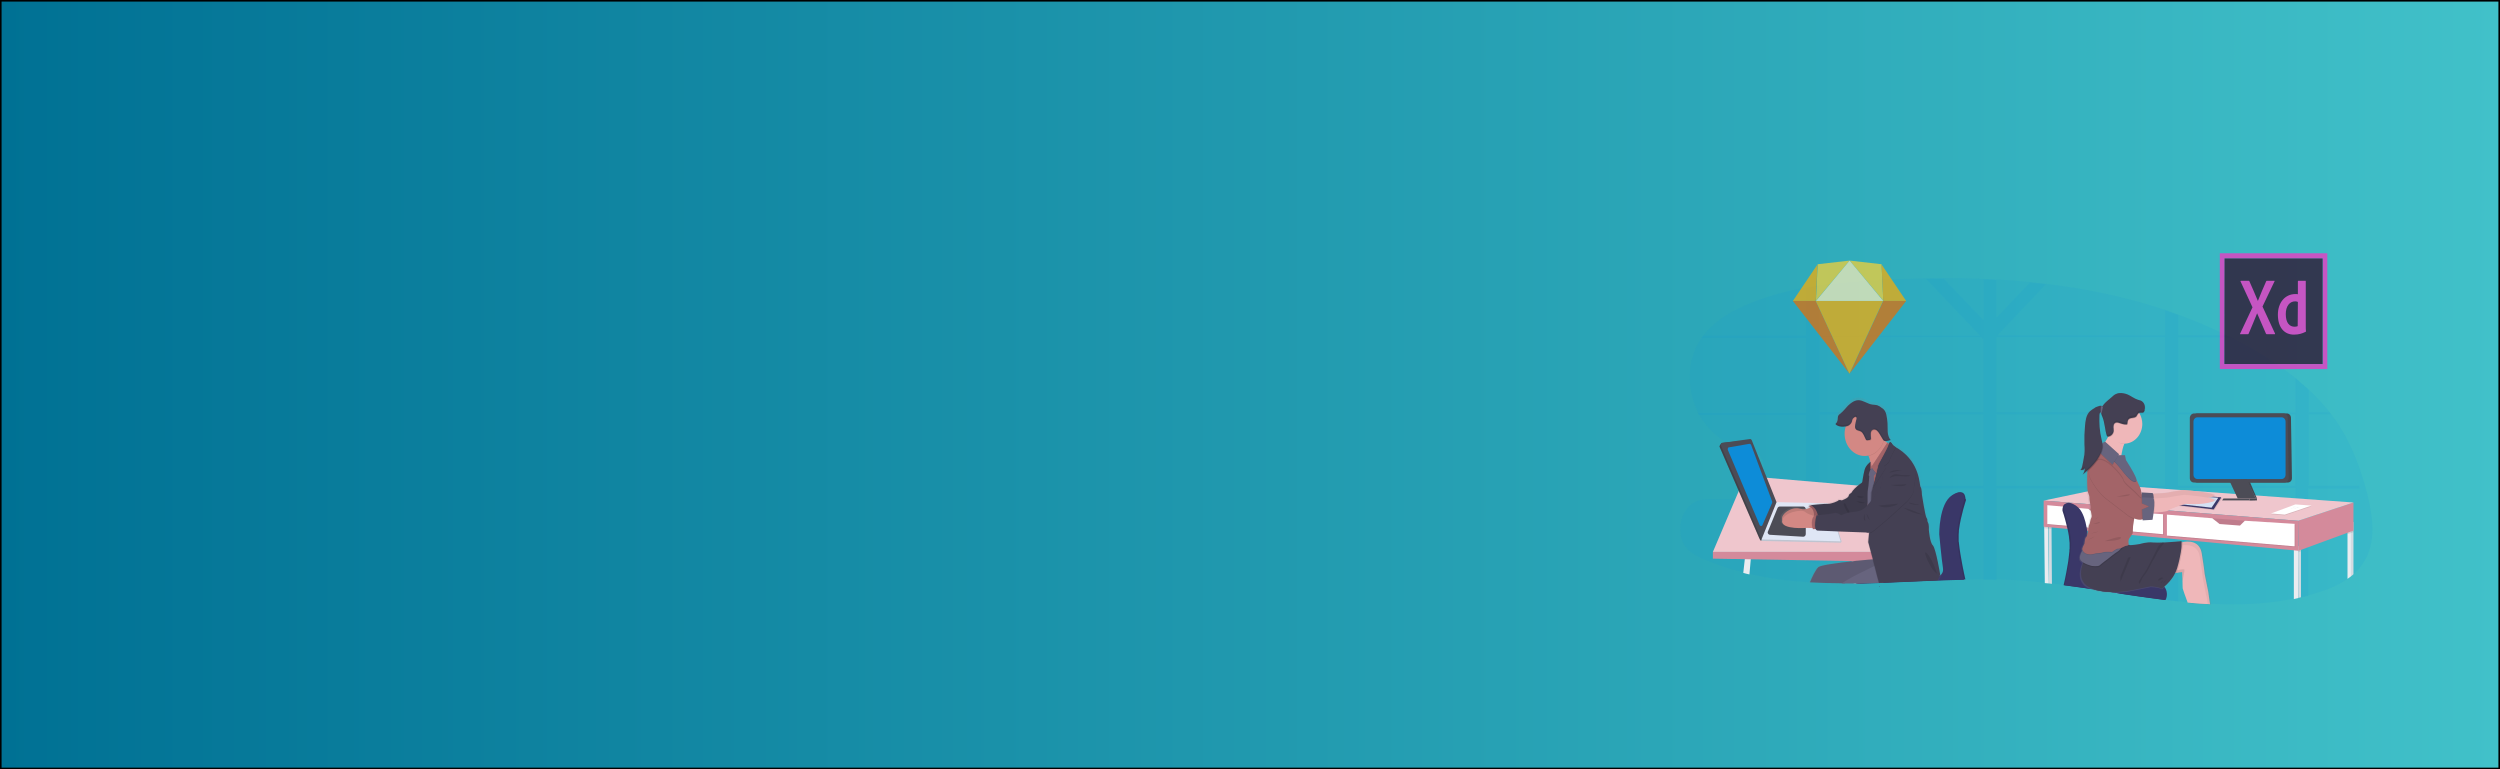 <?xml version="1.0" encoding="utf-8"?>
<!-- Generator: Adobe Illustrator 22.0.1, SVG Export Plug-In . SVG Version: 6.00 Build 0)  -->
<svg version="1.1" id="Layer_1" xmlns="http://www.w3.org/2000/svg" xmlns:xlink="http://www.w3.org/1999/xlink" x="0px" y="0px"
	 viewBox="0 0 1300 400" style="enable-background:new 0 0 1300 400;" xml:space="preserve">
<rect x="0" y="0" width="1300" height="400" fill="#333333" stroke="none"/>
<style type="text/css">
	.st0{fill:url(#SVGID_1_);stroke:#000000;stroke-width:1.645;stroke-miterlimit:10;}
	.st1{opacity:0.1;fill:#0D8CD8;enable-background:new    ;}
	.st2{fill:#EAECF0;}
	.st3{fill:#3A3768;}
	.st4{opacity:0.1;enable-background:new    ;}
	.st5{fill:#EFC6CD;}
	.st6{fill:#D48A9B;}
	.st7{fill:#DFE6F5;}
	.st8{opacity:0.15;enable-background:new    ;}
	.st9{fill:#4C4C56;}
	.st10{fill:#D1D9EC;}
	.st11{fill:#0D8CD8;}
	.st12{fill:url(#SVGID_2_);}
	.st13{fill:url(#SVGID_3_);}
	.st14{fill:#D38884;}
	.st15{fill:#A36468;}
	.st16{fill:#444053;}
	.st17{fill:#67647E;}
	.st18{opacity:0.1;}
	.st19{fill:#D3DAE1;}
	.st20{fill:#FFFFFF;}
	.st21{fill:#D5E1F4;}
	.st22{fill:url(#SVGID_4_);}
	.st23{fill:#EFB7B9;}
	.st24{opacity:5.000000e-02;enable-background:new    ;}
	.st25{opacity:0.7;}
	.st26{fill:#2E001E;}
	.st27{fill:#FF2BC2;}
	.st28{fill:#EA6C00;}
	.st29{fill:#FDAD00;}
	.st30{fill:#FDD231;}
	.st31{fill:#FEEEB7;}
</style>
<linearGradient id="SVGID_1_" gradientUnits="userSpaceOnUse" x1="0" y1="200" x2="1300" y2="200" gradientTransform="matrix(1 0 0 -1 0 400)">
	<stop  offset="0" style="stop-color:#007194"/>
	<stop  offset="1" style="stop-color:#41C1C9"/>
</linearGradient>
<rect class="st0" width="1300" height="400"/>
<path class="st1" d="M1230.9,289.2c-1.7,3.7-4.2,6.9-7.1,9.4c-0.4,0.4-0.9,0.7-1.3,1.1c-0.6,0.5-1.2,0.9-1.8,1.3
	c-4.8,3.4-10.4,5.7-15.9,7.3c-1.5,0.5-3,0.9-4.5,1.3c-1.3,0.3-2.5,0.7-3.8,0.9c-0.5,0.1-1,0.2-1.4,0.3c-0.5,0.1-1,0.2-1.5,0.3
	l-0.7,0.2c-14.2,2.9-28.5,3.4-43,2.7l-0.7,0l-1.1-0.1c-2.9-0.2-5.9-0.4-8.8-0.6l-1.1-0.1l-0.5,0c-1.6-0.2-3.3-0.3-4.9-0.5
	c-2.2-0.2-4.3-0.5-6.5-0.8l-0.3,0l-0.2,0l0,0c-7.8-1-15.6-2.1-23.4-3.3l-1.1-0.2l-2-0.3l-1.7-0.3l0,0l-0.5-0.1
	c-2.6-0.4-5.3-0.8-7.9-1.2l-0.4-0.1c-4.9-0.7-9.9-1.5-14.9-2.1l-0.6-0.1l0,0c-2-0.3-4.1-0.5-6.1-0.8l-1.5-0.2l-2.1-0.2
	c-5.7-0.6-11.4-1.1-17.1-1.4c-2.7-0.2-5.5-0.3-8.2-0.3c-2.3-0.1-4.5-0.1-6.8-0.1c-3.1,0-6.2,0-9.2,0.1l0,0h-0.7
	c-4.4,0.1-8.7,0.2-13.1,0.4l-0.8,0h-0.3c-9.3,0.4-18.6,0.8-27.8,1.2l-2.3,0.1h-0.3c-3.2,0.1-6.4,0.2-9.6,0.3h-0.9h0h-1l-1.4,0
	c-1.5,0-3,0-4.5,0h-1.8c-5.4,0-10.9-0.2-16.3-0.5l-0.6,0c-10.5-0.6-20.8-1.9-31-4.3c-1.1-0.2-2.1-0.5-3.2-0.8
	c-7-1.7-13.9-4.1-20.7-6.9c-3.2-1.4-6.4-2.9-8.8-5.6c-6.1-6.8-3.8-20.2,4.1-24.1c6.2-3,13.5-0.6,20.2-1.9c0.4-0.1,0.8-0.2,1.2-0.3
	c0.9-0.3,1.7-0.7,2.5-1.1c0.3-0.2,0.5-0.3,0.8-0.5c0.6-0.4,1.2-0.8,1.8-1.2c1-0.7,1.9-1.5,2.8-2.3c0.4-0.4,0.8-0.8,1.1-1.1
	c1.3-1.3,2.4-2.8,3.4-4.5c0.3-0.6,0.7-1.3,0.9-1.9c0.1-0.3,0.3-0.7,0.4-1.1c0.2-0.5,0.3-1,0.4-1.6c0.4-2.5-0.2-5-2.4-7.1
	c-0.2-0.2-0.4-0.4-0.6-0.5c-0.4-0.3-0.9-0.6-1.3-0.9c-0.2-0.1-0.4-0.2-0.6-0.3c-2.8-1.3-6.5-1.8-9.5-2.7l0,0c-0.9-0.3-1.9-0.6-2.7-1
	c-0.6-0.3-1.1-0.6-1.7-0.9l0,0l-0.1-0.1l0,0c-4.7-2.7-8.8-6.4-12.1-10.9c-0.8-1.1-1.6-2.4-2.2-3.6c-0.2-0.4-0.4-0.8-0.6-1.1
	c-5.4-10.8-6-24.7-0.3-35.3c0.7-1.3,1.5-2.5,2.3-3.7c0.3-0.4,0.6-0.8,0.8-1.1c5.4-7,13.1-11.8,20.9-15.3c10.5-4.7,21.5-7.7,32.6-9.7
	c2.3-0.4,4.5-0.8,6.8-1.1c9.5-1.3,19.1-2,28.6-2.6c8.9-0.5,17.9-0.8,26.9-1c3,0,6.1-0.1,9.2-0.1c6.9,0,13.8,0.1,20.7,0.4
	c2.3,0.1,4.5,0.2,6.8,0.3c5.8,0.3,11.6,0.8,17.4,1.4c2.8,0.3,5.6,0.6,8.3,0.9c21.1,2.5,41.9,6.9,62,13.6c2.3,0.8,4.5,1.6,6.8,2.4
	c8.4,3.1,16.7,6.6,24.9,10.6c0.8,0.4,1.5,0.8,2.3,1.1c5.1,2.6,10.1,5.3,15,8.3c6.5,3.9,12.8,8.2,18.7,13c2.3,1.9,4.6,3.9,6.8,5.9
	c3.9,3.6,7.5,7.6,10.9,11.8c0.3,0.4,0.6,0.8,0.9,1.1c1.5,2,2.9,4.1,4.3,6.2c6.6,10.5,11.1,22.5,14.3,34.8
	C1233.6,267.2,1235.5,279.2,1230.9,289.2z"/>
<path class="st1" d="M1226.8,252.6h-26.4v-37.1h11.8c-0.3-0.4-0.6-0.8-0.9-1.1h-10.9v-11.8c-2.2-2-4.5-4-6.8-5.9v17.8h-60.9v-39
	h27.2c-0.8-0.4-1.5-0.8-2.3-1.1h-24.9v-10.6c-2.3-0.8-4.5-1.6-6.8-2.4v13h-86.9l-0.2-0.2l25.1-26.4c-2.8-0.3-5.5-0.6-8.3-0.9
	l-17.4,18.3v-19.6c-2.3-0.1-4.5-0.2-6.8-0.3v21.2l-20.7-21.6c-3.1,0-6.1,0-9.2,0.1l28,29.4l-0.2,0.2h-83.3v-26
	c-2.3,0.3-4.5,0.7-6.8,1.1v24.9h-53.6c-0.3,0.4-0.6,0.8-0.8,1.1h54.4v39h-56.4c0.2,0.4,0.4,0.8,0.6,1.1h55.8v37.1h-27.4
	c-0.4,0.4-0.8,0.8-1.1,1.1h28.6v38c2.3,0.4,4.5,0.7,6.8,1.1v-39.1h85.3v47.6c2.3,0,4.5,0,6.8,0.1v-47.7h87.7V312l0.3,0
	c2.2,0.3,4.4,0.5,6.5,0.8v-59h60.9v57.6c0.5-0.1,1-0.2,1.5-0.3c0.5-0.1,1-0.2,1.4-0.3c1.3-0.3,2.5-0.6,3.8-0.9v-55.9h26.6
	C1226.9,253.3,1226.8,253,1226.8,252.6z M1031.3,252.6h-85.3v-37.1h85.3V252.6z M1031.3,214.3h-85.3v-39h84.1l1.2,1L1031.3,214.3z
	 M1125.8,252.6h-87.7v-37.1h87.7V252.6z M1125.8,214.3h-87.7v-39h87.7V214.3z M1193.5,252.6h-60.9v-37.1h60.9V252.6z"/>
<path class="st2" d="M965.5,305c0,0,0,0.1,0,0.1l0,0C965.5,305.1,965.5,305,965.5,305L965.5,305z"/>
<path class="st2" d="M967.2,303.3h-0.9h0h-1l-1.4,0l-0.2-1.8l-0.1-1.7l-0.7-7.8l0-0.2v-0.1l-0.2-2.2l2.9-1.2l0.4,3.2l0,0.2v0
	l0.7,6.5l0.2,2l0.1,1.2l0.1,1v0L967.2,303.3z"/>
<polygon class="st3" points="977.5,305 977.6,305.1 977.3,305.1 977.3,305 "/>
<path class="st3" d="M1004,305.1L1004,305.1L1004,305.1z"/>
<path class="st3" d="M1022.3,260c0,0.1,0,0.1,0,0.1v0c0,0-2.7,8.1-3.6,15.1c-0.1,0.5-0.1,0.9-0.1,1.4c0,0.5-0.1,1-0.1,1.4
	c0,0.5,0,1.1,0,1.6c0,0.1,0,0.2,0,0.3c0,0.2,0,0.5,0,0.7c0,0.2,0,0.5,0,0.7s0,0.5,0.1,0.7c0.7,7.5,3.2,18.5,3.2,18.5
	s0.1,0.3,0.2,0.8h-0.7c-4.4,0.1-8.7,0.2-13.1,0.4l-0.8,0h-0.3c-9.3,0.4-18.6,0.8-27.8,1.2l-2.3,0.1h-0.3c-3.2,0.1-6.4,0.2-9.6,0.3
	h-0.9c0.2-0.3,0.5-0.7,0.7-0.9c0.2-0.2,0.5-0.5,0.8-0.6c1.5-1,3.1-1.8,4.7-2.3c0.4-0.1,0.7-0.2,1.1-0.1l2.2,0h0.3l3.3,0.1l28.5,0.6
	h0.1l0.2,0c0.3-0.1,0.7-0.2,1-0.4c1.1-0.5,1.9-1.6,2-2.9c0-0.1,0-0.2,0-0.3c0-0.2,0-0.3,0-0.5c0-0.1,0-0.2,0-0.4s0-0.3-0.1-0.4
	c-0.7-4.2-1.9-17.3-1.9-17.3v0c0,0,0-0.6,0-1.5c0-0.1,0-0.2,0-0.2V276c0-0.2,0-0.4,0-0.7c0-0.1,0-0.3,0-0.5c0-0.2,0-0.5,0.1-0.7
	c0,0,0,0,0,0c0-0.2,0-0.3,0-0.5c0-0.2,0,0,0-0.1c0.5-5,1.9-13,6.5-16c2.1-1.4,3.6-1.7,4.5-1.4c1.4,0.4,1.7,2,1.8,3
	c0,0.1,0,0.1,0,0.2C1022.3,259.6,1022.3,259.8,1022.3,260z"/>
<path class="st4" d="M965.5,305c0,0,0,0.1,0,0.1l0,0C965.5,305.1,965.5,305,965.5,305L965.5,305z"/>
<polygon class="st4" points="977.5,305 977.6,305.1 977.3,305.1 977.3,305 "/>
<path class="st4" d="M1004,305.1L1004,305.1L1004,305.1z"/>
<path class="st4" d="M1022.3,260c0,0.1,0,0.1,0,0.1s-2.2,6.7-3.3,13.1l0,0c-0.1,0.5-0.1,0.9-0.2,1.3c0,0.2-0.1,0.4-0.1,0.7
	c-0.1,0.5-0.1,0.9-0.1,1.4c0,0.5-0.1,1-0.1,1.4c0,0.5,0,1.1,0,1.6c0,0.1,0,0.2,0,0.3c0,0.2,0,0.5,0,0.7c0,0.2,0,0.5,0,0.7
	s0,0.5,0.1,0.7c0,0.2,0,0.5,0.1,0.7c0.1,1,0.2,2,0.4,3c1,7,2.8,14.8,2.8,14.8s0.1,0.3,0.2,0.8l0,0h-0.7c-4.4,0.1-8.7,0.2-13.1,0.4
	l-0.8,0h-0.3c-9.3,0.4-18.6,0.8-27.8,1.2l-2.3,0.1h-0.3c-3.2,0.1-6.4,0.2-9.6,0.3h-0.9h0c0.2-0.4,0.5-0.7,0.8-1
	c0.2-0.2,0.5-0.5,0.8-0.7c1.5-1,3.1-1.8,4.7-2.3c0.4-0.1,0.7-0.2,1.1-0.1l2.2,0h0.3l3.3,0.1l28.5,0.6h0c0,0,0.1,0,0.2-0.1
	c0.3-0.1,0.7-0.2,1-0.4c1.1-0.5,1.8-1.6,2-2.8c0-0.1,0-0.2,0-0.3c0-0.2,0-0.3,0-0.5c0-0.1,0-0.2,0-0.4c0-0.1,0-0.3-0.1-0.4
	c-0.7-4.2-1.9-17.3-1.9-17.3s0-0.6,0-1.5c0-0.1,0-0.2,0-0.2v-0.2c0-0.2,0-0.4,0-0.7c0-0.1,0-0.3,0-0.5c0-0.2,0-0.5,0.1-0.7
	c0,0,0,0,0,0c0-0.2,0-0.3,0-0.5c0-0.2,0,0,0-0.1c0.1-0.6,0.1-1.3,0.2-2c0.6-4.9,2.3-11.4,6.3-14c2.1-1.4,3.5-1.7,4.4-1.4
	c1.4,0.4,1.8,2,1.9,3c0,0.1,0,0.1,0,0.2C1022.3,259.5,1022.3,259.8,1022.3,260z"/>
<path class="st3" d="M965.5,305c0,0,0,0.1,0,0.1l0,0C965.5,305.1,965.5,305,965.5,305L965.5,305z"/>
<polygon class="st3" points="977.5,305 977.6,305.1 977.3,305.1 977.3,305 "/>
<path class="st3" d="M1004,305.1L1004,305.1L1004,305.1z"/>
<path class="st3" d="M1021.5,259.7c0,0-4,12.2-3.8,19.5c0.2,7.3,3.3,21,3.3,21s0.1,0.5,0.3,1.3c-4.4,0.1-8.7,0.2-13.1,0.4l-0.8,0
	h-0.3c-9.3,0.4-18.6,0.8-27.8,1.2l-2.3,0.1h-0.3c-3.2,0.1-6.4,0.2-9.6,0.3h-0.9h0h-1c0.4-0.8,1-1.5,1.7-2l0.1-0.1
	c1.5-1,3.1-1.7,4.7-2.2c0.4-0.1,0.7-0.2,1.1-0.1l2.9,0.1h0.3l3.4,0.1l27.8,0.6c0.4-0.1,0.8-0.2,1.1-0.4c0.1-0.1,0.2-0.1,0.4-0.2l0,0
	c0.3-0.2,0.7-0.5,0.9-0.8c0.6-0.7,1-1.8,0.7-3.4c-0.7-4.2-1.9-17.3-1.9-17.3s-0.2-15.9,6.7-20.3c2.8-1.8,4.3-1.7,5.2-1
	c0,0,0.1,0,0.1,0.1C1021.7,257.3,1021.5,259.7,1021.5,259.7z"/>
<path class="st2" d="M910.5,289.6l-0.1,1.3l-0.7,7.8c-1.1-0.2-2.1-0.5-3.2-0.8l0.8-7.1l0.3-2.4L910.5,289.6z"/>
<polygon class="st5" points="890.7,287 907.5,247.5 975.4,253.3 981.6,287 "/>
<polygon class="st6" points="890.7,290.5 890.7,287 981.6,287 981.6,292.1 "/>
<path class="st7" d="M916.3,281.3l40.7,0.9c0.3,0,0.6-0.3,0.6-0.6c0-0.1,0-0.1,0-0.2l-6.3-18.9l-27.4-0.6l-8.1,18.3
	c-0.2,0.4,0,0.8,0.3,1C916.1,281.2,916.2,281.3,916.3,281.3z"/>
<path class="st8" d="M916.3,281.3l40.7,0.9c0.3,0,0.6-0.3,0.6-0.6c0-0.1,0-0.1,0-0.2l-6.3-18.9l-27.4-0.6l-8.1,18.3
	c-0.2,0.4,0,0.8,0.3,1C916.1,281.2,916.2,281.3,916.3,281.3z"/>
<path class="st7" d="M916,280.5l41.1,1l-5.6-18.7c-0.2-0.6-0.7-1-1.3-1.1l-26.4-0.6L916,280.5z"/>
<path class="st9" d="M919.4,276.2l4.9-12c0.2-0.5,0.7-0.8,1.2-0.8h12.2c0.7,0,1.3,0.6,1.3,1.4v12.9c0,0.8-0.6,1.4-1.3,1.4
	c0,0,0,0-0.1,0l-17.2-1c-0.7,0-1.3-0.7-1.2-1.5C919.3,276.6,919.3,276.4,919.4,276.2z"/>
<path class="st10" d="M943.5,274.7l0.2-6.8c0-0.6,0.4-1,0.9-1h3.6c0.5,0,0.8,0.4,0.9,0.9l1.1,6.8c0.1,0.6-0.3,1.1-0.8,1.2
	c-0.1,0-0.1,0-0.2,0l-4.9,0C944,275.8,943.5,275.3,943.5,274.7C943.5,274.7,943.5,274.7,943.5,274.7z"/>
<path class="st9" d="M895.6,230.3l13.6-1.3c0.4-0.1,0.8,0.2,1,0.6l12.9,32.2l-7.2,17.8c0.2-0.6,0.4,3.8-1.2,0l-20.5-47.2
	C893.9,231.9,895,230.4,895.6,230.3z"/>
<path class="st8" d="M895.6,230.3l13.6-1.3c0.4-0.1,0.8,0.2,1,0.6l12.9,32.2l-7.2,17.8c0.2-0.6,0.4,3.8-1.2,0l-20.5-47.2
	C893.9,231.9,895,230.4,895.6,230.3z"/>
<path class="st9" d="M895.6,230.3l14.3-2c0.4-0.1,0.8,0.2,1,0.6l12.9,32.2l-7.8,19.3l-21.1-48.7c-0.2-0.5,0-1.1,0.4-1.4
	C895.4,230.3,895.5,230.3,895.6,230.3z"/>
<path class="st11" d="M899.2,232.6l10.4-1.8c0.4-0.1,0.8,0.2,1,0.6l10.9,29.3c0.1,0.2,0.1,0.5,0,0.8l-5,11.5
	c-0.2,0.5-0.7,0.7-1.1,0.4c-0.2-0.1-0.3-0.2-0.4-0.4L898.5,234c-0.2-0.5,0-1.1,0.4-1.4C899,232.6,899.1,232.6,899.2,232.6z"/>
<linearGradient id="SVGID_2_" gradientUnits="userSpaceOnUse" x1="1021.93" y1="-77.114" x2="1021.93" y2="-77.114" gradientTransform="matrix(1 0 0 -1 -17.96 227.97)">
	<stop  offset="0" style="stop-color:#808080;stop-opacity:0.25"/>
	<stop  offset="0.54" style="stop-color:#808080;stop-opacity:0.12"/>
	<stop  offset="1" style="stop-color:#808080;stop-opacity:0.1"/>
</linearGradient>
<path class="st12" d="M1004,305.1L1004,305.1L1004,305.1z"/>
<linearGradient id="SVGID_3_" gradientUnits="userSpaceOnUse" x1="943.825" y1="-27.24" x2="1027.72" y2="-27.24" gradientTransform="matrix(1 0 0 -1 -17.96 227.97)">
	<stop  offset="0" style="stop-color:#808080;stop-opacity:0.25"/>
	<stop  offset="0.54" style="stop-color:#808080;stop-opacity:0.12"/>
	<stop  offset="1" style="stop-color:#808080;stop-opacity:0.1"/>
</linearGradient>
<path class="st13" d="M1009.8,298.6c0,0-0.2,0.4-0.5,1l0,0.1c-0.3,0.5-0.6,1.3-1,2l-0.8,0h-0.3c-9.3,0.4-18.6,0.8-27.8,1.2l-2.3,0.1
	h-0.3c-3.2,0.1-6.4,0.2-9.6,0.3h-0.9h0h-1l-1.4,0c-1.5,0-3,0-4.5,0h-1.8c-5.4,0-10.9-0.2-16.3-0.5l-0.6,0c1.1-2.5,3-6.7,4.5-8.1
	c1.2-1,9.7-2.2,17.6-3l0.8-0.1h0l2.2-0.2c3-0.3,5.7-0.5,7.7-0.7l0.2,0l-1-3.8l-1.5-5.5l0.4-4.6l0-0.4h0c-0.4,0-0.8,0-1.2-0.2
	l-14.7-0.6h-0.3l0,0l-5.6-0.2l0,0c-3-0.1-5.2-0.2-5.3-0.2c-0.1,0-0.2,0-0.3-0.1c-0.1-0.1-0.3-0.1-0.4-0.2c-0.1-0.1-0.2-0.3-0.3-0.4
	h-0.1h-0.1l-0.8,0.1l-0.4,0c0,0,0-0.1,0-0.1c0-0.1-0.1-0.3-0.1-0.4h-0.2l-2.8-0.1h0c0,0-7.2,0.6-10.9-0.9l0,0
	c-1.4-0.6-2.3-1.4-2.2-2.6c0-0.3,0.1-0.6,0.2-0.8c-1.2-2.5,4.7-7,9.2-5.8c1.2,0.4,2.5,0.4,3.7,0.2c0.7-0.2,1.3-0.5,1.9-0.9
	c0.1,0,0.1-0.1,0.2-0.1c-0.1-0.1-0.2-0.1-0.2-0.1c-0.3-0.2-0.6-0.3-1-0.4l1.2-0.4h0c0,0,4.3-0.4,7.1-0.6h0c0.8,0,1.5-0.1,2-0.1
	c1.9,0.1,5.5-1.4,5.6-1.9s1.8,0,1.8,0l1.4-0.6c1.4-0.6,2.3-1.5,2.3-2.1s1.3-1.3,1.3-1.3c0.6-1.1,1.7-2.2,2.9-3.3
	c1-0.9,2.1-1.7,2.9-2.2c0.3-2.2,0.7-4.4,1.2-6.6c0.5-2,2.2-3.5,2.9-4l0.2-0.2c-0.2-0.9-0.4-1.7-0.7-2.5c0-0.1,0-0.1-0.1-0.2
	c-0.1-0.2-0.1-0.3-0.2-0.5l-0.1-0.2c-0.2,0-0.3,0.1-0.5,0.1c-0.5,0.1-1,0.1-1.5,0.1c-4.8,0-9-3.5-10.3-8.5c0,0,0,0,0,0
	c-0.2-1-0.4-2-0.4-3.1c0-1,0.1-2,0.4-3l0,0c0-0.2,0.1-0.4,0.2-0.6c0,0,0,0,0-0.1c0-0.1,0.1-0.2,0.1-0.3c-0.5,0.1-0.9,0.1-1.4,0.1
	h-0.3c-0.9,0-1.8-0.1-2.6-0.5l0,0c-0.2-0.1-0.4-0.2-0.6-0.3c0,0,0,0,0,0c-0.2-0.2-0.4-0.3-0.6-0.6c0.7-0.6,1.1-1.5,1.3-2.4
	c0.1-0.7,0-1.6,0.4-2.2c0.2-0.3,0.4-0.5,0.7-0.7c1.6-1.2,3-2.9,4.4-4.4c1.5-1.5,3.3-2.7,5.3-2.8c2.7-0.1,5,2,7.7,2.4
	c0.8,0.1,1.7,0.1,2.5,0.3c0.9,0.3,1.7,0.8,2.5,1.4c0.7,0.4,1.3,1,1.8,1.7c0.3,0.6,0.6,1.2,0.7,1.9c0.3,1.4,0.6,2.9,0.6,4.4
	c0.1,1.5,0,3.1,0.1,4.6c0.1,1.3,0.5,2.6,1.2,3.7h0c0.1,0.2,0.2,0.4,0.4,0.5c-0.3,0.1-0.5,0.2-0.8,0.2c-0.4,0.1-0.9,0.2-1.4,0.3
	c-0.2,0-0.4,0.1-0.6,0.1c-0.1,0-0.3,0-0.4,0l0.3,0.2l0.8,0.6l0,0l0.3,0.2l0.6,0.4c0.1-0.4,0.3-0.5,0.5-0.5c0.4-0.4,1,0.5,1,0.5
	c0.4,0.8,1.4,1.6,2.2,2.1c0.5,0.3,1,0.6,1.6,0.9c11.6,7.6,10.8,19,11.5,19.9s0.7,4.2,0.7,4.2s1.7,11.1,2.5,12.1c0.8,1,0,1.3,0.7,2.4
	s0.5,3.9,0.5,3.9s0.5,6.8,2.1,8.2c1.5,1.3,3.5,12.4,3.9,14.6L1009.8,298.6z"/>
<path class="st14" d="M942,263c0,0-1.6,2.8-6.2,1.5s-10.6,3.6-8.8,6c1.7,2.4,12.8-0.7,12.8-0.7l4.2-0.9l-0.3-3.9L942,263z"/>
<path class="st4" d="M942,263c0,0-1.6,2.8-6.2,1.5s-10.6,3.6-8.8,6c1.7,2.4,12.8-0.7,12.8-0.7l4.2-0.9l-0.3-3.9L942,263z"/>
<path class="st15" d="M943.5,262.9l-2-0.1l-1.2,0.4c0,0,3.8,0.6,2.8,6.4l4.1-0.3L943.5,262.9z"/>
<path class="st4" d="M943.5,262.9l-2-0.1l-1.2,0.4c0,0,3.8,0.6,2.8,6.4l4.1-0.3L943.5,262.9z"/>
<path class="st16" d="M969.6,250c0,0-5.4,3.4-6.9,6.3c0,0-1.3,0.7-1.3,1.3s-0.8,1.4-2.2,2l-1.4,0.6c0,0-1.6-0.4-1.8,0
	c-0.2,0.4-3.7,1.9-5.5,1.8c-1.8-0.1-8.9,0.7-8.9,0.7c2.7,1.3,4.2,4.6,3.6,7.8l16.8-0.8l6.4-1.6l3.7-4.1L969.6,250z"/>
<path class="st4" d="M969.6,250c0,0-5.4,3.4-6.9,6.3c0,0-1.3,0.7-1.3,1.3s-0.8,1.4-2.2,2l-1.4,0.6c0,0-1.6-0.4-1.8,0
	c-0.2,0.4-3.7,1.9-5.5,1.8c-1.8-0.1-8.9,0.7-8.9,0.7c2.7,1.3,4.2,4.6,3.6,7.8l16.8-0.8l6.4-1.6l3.7-4.1L969.6,250z"/>
<path class="st14" d="M944.8,274.7l-2.4-0.1l-2.8-0.1c0,0-13.1,1.1-12.9-3.5c0.3-4.6,10.4-6.3,11.8-4.9c1.1,1,3.5,1.8,4.7,2.2
	c0.4,0.1,0.6,0.2,0.6,0.2L944.8,274.7z"/>
<path class="st4" d="M944.8,274.7l-2.4-0.1c-0.9-3.6,0.2-5.6,0.8-6.4c0.4,0.1,0.6,0.2,0.6,0.2L944.8,274.7z"/>
<path class="st15" d="M946.4,274.9l-2.5,0.2l-1.2,0.1c-1.6-5.2,1-7.3,1-7.3h0.8l1.3,0.2L946.4,274.9z"/>
<path class="st14" d="M976.3,240.1l-2.9,6.1c0,0-0.4-6.2-1.8-9.2c-0.3-0.8-0.7-1.3-1.2-1.4c-1.2-0.4,5.9-9,5.9-9
	c0.2,0.1,1.6,1,3.3,2.3c1.8,1.4,4,3,5.5,4.1C988,235,976.3,240.1,976.3,240.1z"/>
<path class="st16" d="M972.6,240.2c0,0-2.4,1.7-3,4.1c-0.7,2.5-1.3,6.9-1.3,6.9s1.1,10.5,1.6,11s2.7,11,2.7,11l2-1.5l-2.7-13.3
	C971.9,258.5,973.7,241.4,972.6,240.2z"/>
<path class="st4" d="M972.6,240.2c0,0-2.4,1.7-3,4.1c-0.7,2.5-1.3,6.9-1.3,6.9s1.1,10.5,1.6,11s2.7,11,2.7,11l2-1.5l-2.7-13.3
	C971.9,258.5,973.7,241.4,972.6,240.2z"/>
<polygon class="st15" points="982.8,263.7 971.1,263.7 973,243.2 982.8,243.2 "/>
<path class="st17" d="M955.5,305h0.1l-0.3,0.1L955.5,305z"/>
<path class="st17" d="M977.7,295.6l-2.3,1l-0.3,0.1l-8.3,3.5l-3.2,1.3l-4.3,1.8h-1.8c-5.4,0-10.9-0.2-16.3-0.5
	c1-2.5,2.9-6.6,4.4-7.9c1.2-1,9.5-2.1,17.2-3c1-0.1,1.9-0.2,2.8-0.3l0.2,0c3-0.3,5.8-0.6,7.7-0.7l0.3,0l2.4-0.2l0.3-0.3l0.3,1.5
	l0.3,1.2L977.7,295.6z"/>
<path class="st4" d="M955.5,305h0.1l-0.3,0.1L955.5,305z"/>
<path class="st4" d="M977.7,295.6l-2.3,1l-0.3,0.1l-8.3,3.5l-3.2,1.3l-4.3,1.8h-1.8c-5.4,0-10.9-0.2-16.3-0.5c1-2.5,2.9-6.6,4.4-7.9
	c1.2-1,9.5-2.1,17.2-3c1-0.1,1.9-0.2,2.8-0.3l0.2,0c3-0.3,5.8-0.6,7.7-0.7l0.3,0l2.4-0.2l0.3-0.3l0.3,1.5l0.3,1.2L977.7,295.6z"/>
<path class="st17" d="M955.5,305h0.1l-0.3,0.1L955.5,305z"/>
<path class="st17" d="M965.5,305c0,0,0,0.1,0,0.1l0,0C965.5,305.1,965.5,305,965.5,305L965.5,305z"/>
<polygon class="st17" points="977.6,305.1 977.3,305.1 977.3,305 977.5,305 "/>
<path class="st17" d="M979.7,292.1l-0.2,7v0.4v0l-0.1,3.5l-2.3,0.1h-0.3c-3.2,0.1-6.4,0.2-9.6,0.3h-0.9h0h-1l-1.4,0
	c-1.5,0-3,0-4.5,0h-1.8c1.6-1.1,3.7-2.3,5.9-3.5c1-0.5,2-1.1,3.1-1.6c2.8-1.4,5.6-2.8,7.9-3.9l0.3-0.1c0.9-0.4,1.7-0.8,2.4-1.1
	C978.7,292.5,979.6,292,979.7,292.1L979.7,292.1z"/>
<path class="st4" d="M959,263.2c0.6,1.3,1.2,2.7,2.1,3.7c0.2,0.2,0.4,0.3,0.6,0.1c0-0.1,0.1-0.2,0.1-0.3c0-0.6-0.2-1.2-0.6-1.7
	c-0.3-0.5-0.7-1-0.9-1.6s-0.6-1.6-1.2-1.7C958.3,261.6,958.8,262.8,959,263.2z"/>
<path class="st4" d="M979.6,228.9c0,0.2-0.1,0.3-0.1,0.5c-1.2,3.9-4.1,6.9-7.8,7.7c-0.3-0.8-0.7-1.3-1.2-1.4c-1.2-0.4,5.9-9,5.9-9
	C976.6,226.6,977.9,227.6,979.6,228.9z"/>
<path class="st14" d="M980,225.6c0,6.3-4.7,11.5-10.4,11.5s-10.4-5.1-10.4-11.5s4.7-11.5,10.4-11.5C975.3,214.1,980,219.2,980,225.6
	C980,225.6,980,225.6,980,225.6z"/>
<path class="st17" d="M973.6,242.7c0,0-2.2,2.9-1.8,4.8h2.6l1.9-2.4L973.6,242.7z"/>
<path class="st4" d="M981.3,230.4l-8.3,12.5c0,0,2.1,3.4,3.1,3.5c1,0.2,6.8-14.8,6.8-14.8L981.3,230.4z"/>
<path class="st15" d="M981.4,230.2l-8.3,12.6c0,0,2.1,3.3,3.1,3.5s6.8-14.8,6.8-14.8L981.4,230.2z"/>
<path class="st17" d="M972.1,246.2c0,0-0.4,7-0.8,8.4c-0.4,1.4,0,14.2,0,14.2l3.8-1.7l-0.7-19.7L972.1,246.2z"/>
<polygon class="st4" points="977.5,305 977.6,305.1 977.3,305.1 977.3,305 "/>
<path class="st4" d="M1004,305.1L1004,305.1L1004,305.1z"/>
<path class="st4" d="M1008.6,298.9c0,0-0.1,0.1-0.2,0.3c-0.1,0.2-0.2,0.5-0.4,0.8c0,0,0,0,0,0c-0.2,0.5-0.5,1-0.8,1.7
	c-9.3,0.4-18.6,0.8-27.8,1.2l-2.3,0.1h-0.3l-1-3.6v0l-0.1-0.4l-0.6-2.3l-0.6-2.3l-0.6-2.5l-0.2-0.9l-0.1-0.2l-1-3.8l-1.4-5.1
	l0.4-4.9l0,0l0-0.4l0.4-4.4l0.1-1.3l0,0l0-0.7V270l0,0l0.1-1.6l0.2-4.7l0.1-2.4l0,0l0-0.4l0,0l0.2-4.8l0.6-2l0.3-1l0.7-2.3l0.1-0.6
	l0,0c0.2-0.9,0.7-2.6,1.1-4.2l0,0l0-0.1l0,0l0-0.1l0.3-1.2l0.4-1.5c0.1-0.6,0.2-1,0.2-1.1c0-0.2,0.6-1.3,1.4-2.7l0,0
	c1.5-2.8,3.9-7,4.1-8.4c0,0,0,0,0,0c0-0.1,0-0.2,0.1-0.2c0.1-0.4,0.3-0.5,0.5-0.5c0.1,0,0.2,0.1,0.2,0.1c0.2,0.1,0.3,0.3,0.5,0.5
	c0.4,0.8,1.3,1.5,2.2,2.1l0.2,0.1l0.1,0.1c0.7,0.4,1.3,0.7,1.3,0.7c11.3,7.5,10.6,18.8,11.3,19.7c0.7,0.9,0.7,4.1,0.7,4.1
	s1.7,11,2.4,12c0.8,1,0.1,1.3,0.7,2.3c0.7,1.1,0.5,3.9,0.5,3.9s0.5,6.7,2.1,8.1C1006.4,285.5,1008.6,298.9,1008.6,298.9z"/>
<path class="st16" d="M1008.9,298.8l-0.1,0.3l0,0c-0.1,0.2-0.3,0.5-0.5,1l0,0c-0.2,0.5-0.5,1.1-0.8,1.7h-0.3
	c-9.3,0.4-18.6,0.8-27.8,1.2l-2.3,0.1l-1-3.6v0l-0.1-0.4l-0.6-2.4l-0.6-2.3l-0.6-2.3l-0.2-0.9l0,0l-1.1-4l-1.4-5.3l0.4-4.3l0.1-0.6
	l0.4-4.9l0,0l0.2-3.8l0.2-4.6l0.1-1.2l0.1-1.4l0-0.6l0.2-4.6l0.6-2l0.3-0.9l0.6-2l0.1-0.4c0,0,0.6-2.2,1.1-4.5c0-0.1,0-0.2,0.1-0.2
	c0-0.2,0.1-0.4,0.1-0.6l0,0c0-0.2,0.1-0.4,0.1-0.6c0.2-0.6,0.3-1.2,0.4-1.7c0.2-0.6,0.3-1.1,0.3-1.2c0-0.2,0.6-1.3,1.4-2.8
	c1.5-2.7,3.6-6.5,4-8.1c0-0.1,0-0.2,0.1-0.2l0,0c0-0.3,0.1-0.5,0.3-0.7c0.4-0.4,1,0.5,1,0.5c0.4,0.8,1.3,1.5,2.2,2.1
	c0.5,0.3,1,0.6,1.5,0.9c11.3,7.5,10.6,18.8,11.3,19.7c0.7,0.9,0.7,4.1,0.7,4.1s1.7,11,2.4,12c0.8,1,0.1,1.3,0.7,2.3
	c0.7,1.1,0.5,3.9,0.5,3.9s0.5,6.7,2.1,8.1C1006.7,285.4,1008.9,298.8,1008.9,298.8z"/>
<path class="st4" d="M985.8,233.1c-1.1,1.8-2.9,4.9-3.4,7.2c0,0-1.8,2-2.4,1.9c-0.7-0.1,0.6,1.5,0.6,1.5l-6.9,10.6l1-3.3
	c0,0,2.1-8,2.2-8.8c0.1-0.7,5.1-9,5.5-11.1c0.3-1.7,1.3-0.2,1.3-0.2C984,231.7,985,232.5,985.8,233.1z"/>
<path class="st16" d="M985.8,232.8c-1.1,1.8-2.9,4.9-3.4,7.2c0,0-1.8,2-2.4,1.9s0.6,1.5,0.6,1.5l-6.9,10.6l1-3.3c0,0,2.1-8,2.2-8.8
	c0.1-0.7,5.1-9,5.5-11.1c0.3-1.7,1.3-0.2,1.3-0.2C984,231.5,985,232.3,985.8,232.8z"/>
<path class="st4" d="M995.1,254.9c0.1,2.4-3.2,5.8-3.3,6s-10.1,9.2-10.1,9.2l-7.1,6c-0.8,0.7-1.8,1.2-2.8,1.4l0.5-5.4l0.5-10.9
	c1.1-1.4,2.2-2.8,2.2-3.3c0-0.9,1.9-2,1.9-2s1.3-1.2,1.1-1.8c-0.2-0.7,0.7-3.9,0.7-3.9c0.5-9.1,8.9-10,8.9-10s4.1,1.8,7,3.7
	S995.1,252.4,995.1,254.9z"/>
<path class="st4" d="M946.4,274.9l-2.5,0.2c-1-2,0.4-7.2,0.4-7.2h0.2l1.3,0.2L946.4,274.9z"/>
<path class="st16" d="M987.6,239.7c0,0-8.5,0.9-8.9,10c0,0-0.9,3.2-0.7,3.9s-1.1,1.8-1.1,1.8s-1.8,1-1.9,2c0,0.9-4.6,6.1-4.6,6.1
	s-1.9,2.4-6.4,2.7c-4.4,0.3-6.5,1.8-6.5,1.8s-2.2-1.7-3.7-1.2s-9.2,1.2-9.2,1.2s-2,7.5,0.5,7.9c0.3,0.1,25.3,1,25.3,1
	s1.7,0.9,4.3-1.3c2.6-2.2,7.1-6,7.1-6s9.9-9,10.1-9.2c0.2-0.2,3.4-3.5,3.3-6s2.3-9-0.6-10.9C991.6,241.5,987.6,239.7,987.6,239.7z"
	/>
<path class="st4" d="M980,225.6c0,1.2-0.2,2.4-0.5,3.6c-0.1-0.2-0.3-0.4-0.4-0.6c-0.5-0.8-1-1.6-1.5-2.5c-0.4-0.7-0.9-1.4-1.5-1.9
	c-0.6-0.5-1.5-0.7-2.2-0.3c-0.6,0.4-0.9,1.2-0.9,1.9c0,0.8,0,1.5,0.1,2.3c0,0.3,0,0.6-0.2,0.8c-0.2,0.2-0.5,0.3-0.8,0.3l-0.9,0.1
	c-0.3,0.1-0.7-0.1-0.8-0.4c0,0,0,0,0,0c-0.8-1.5-1.3-3.5-2.7-4.2c-0.9-0.5-2.1-0.4-2.6-1.3c-0.4-0.6-0.3-1.4-0.2-2.1
	c0.1-0.8,0.3-1.6,0.5-2.4c0.2-0.6,0.5-1.7-0.3-1.8c-0.6-0.1-1.3,0.6-1.6,1s-0.3,1.1-0.5,1.6c-0.4,0.9-1.1,1.6-1.9,2
	c-0.4,0.2-0.9,0.3-1.3,0.4c1.8-6,7.6-9.4,13.1-7.4C977.1,216.1,980,220.6,980,225.6L980,225.6z"/>
<path class="st16" d="M963.4,217.8c-0.3,0.5-0.3,1.1-0.5,1.6c-0.4,0.9-1.1,1.6-1.9,2c-0.8,0.3-1.7,0.5-2.6,0.5c-1.4,0-3-0.2-4-1.4
	c0.7-0.6,1.1-1.4,1.2-2.4c0.1-0.7,0-1.5,0.4-2.1c0.2-0.3,0.4-0.5,0.7-0.7c1.6-1.2,2.9-2.9,4.3-4.4c1.5-1.4,3.2-2.7,5.2-2.8
	c2.6-0.1,4.9,2,7.5,2.3c0.8,0.1,1.6,0.1,2.4,0.3c0.9,0.3,1.7,0.8,2.4,1.4c0.7,0.4,1.3,1,1.7,1.7c0.3,0.6,0.6,1.2,0.7,1.9
	c0.3,1.4,0.5,2.9,0.6,4.3c0.1,1.5,0,3.1,0.1,4.6c0.1,1.5,0.6,3.1,1.5,4.2c-0.7,0.2-1.4,0.4-2.1,0.5c-0.4,0.1-0.9,0.1-1.3-0.1
	c-0.3-0.2-0.6-0.6-0.8-1l-1.5-2.5c-0.4-0.7-0.9-1.4-1.5-1.9c-0.6-0.5-1.5-0.7-2.2-0.3c-0.6,0.4-0.9,1.2-0.9,1.9c0,0.8,0,1.5,0.1,2.3
	c0,0.3,0,0.6-0.2,0.8c-0.2,0.2-0.5,0.3-0.8,0.3l-0.9,0.1c-0.3,0.1-0.7-0.1-0.8-0.4c0,0,0,0,0,0c-0.8-1.5-1.3-3.5-2.7-4.2
	c-0.9-0.5-2.1-0.4-2.6-1.3c-0.4-0.6-0.3-1.4-0.2-2.1c0.1-0.8,0.3-1.6,0.5-2.4c0.2-0.6,0.5-1.7-0.3-1.8
	C964.5,216.7,963.7,217.3,963.4,217.8z"/>
<path class="st4" d="M987,244.8c0.8-0.1,1.6-0.2,2.3,0.1c-1.9-0.9-5-0.5-6.8,0.7C982.7,246,986.4,244.9,987,244.8z"/>
<path class="st4" d="M987.9,247.6c1.9,0.1,3.9,0.4,5.7-0.2c-1.5-0.6-3.2-0.2-4.8-0.4c-1.3-0.1-2.6-0.6-3.8-0.3
	c-0.5,0.1-2.4,1.1-2.3,1.8C984.3,247.7,986.1,247.4,987.9,247.6z"/>
<path class="st4" d="M982.8,252.2c0.4,0,0.8,0,1.2,0.1c1.4,0.4,2.9,0.5,4.4,0.5c1.1,0,2.3-0.2,3.1-1L982.8,252.2z"/>
<path class="st4" d="M976.7,262.9c1.3,0.7,2.8,1,4.3,0.9c1.5-0.1,2.9-0.4,4.3-0.9c0.6-0.2,1.3-0.5,1.7-1L976.7,262.9z"/>
<path class="st4" d="M990.4,264.4c2.9,1.8,6.1,2.9,9.4,3.2c-1.7-0.7-3.4-1.4-5.1-2.1c-1.7-0.7-3.5-1.2-5.3-1.6
	C989.8,264,990.1,264.2,990.4,264.4z"/>
<path class="st4" d="M995.1,262.4c0.6,0.1,1.2,0.1,1.8,0.1c0.3,0,0.7,0,0.9-0.3c-1.3,0.1-2.6-0.3-3.9-0.6c-0.4-0.1-1-0.3-1.3-0.1
	C993,261.9,994.3,262.3,995.1,262.4z"/>
<path class="st4" d="M1003.1,292.9c0.7,1.3,1.4,2.7,2.4,3.8c0.6,0.6,1.1,1.2,1.8,1.7c-1.1-3.2-2.3-6.5-4.2-9.3
	c-0.5-0.7-1.2-1.7-2-1.9c-0.2,0.8,0.4,2.2,0.7,2.9C1002.1,291.1,1002.6,292,1003.1,292.9z"/>
<path class="st4" d="M969.2,268.8c-0.1,0.5-0.1,1.2,0.2,1.6c0.1,0.2,0.4,0.4,0.6,0.4c-0.1,0-0.3-1.6-0.3-1.9c-0.1-0.4,0-1.3-0.3-1.6
	C969.3,267.8,969.3,268.3,969.2,268.8z"/>
<path class="st4" d="M970.9,268.2c0.2,1,0.8,1.8,1.5,2.3c-0.5-0.7-0.7-1.7-1.2-2.5c-0.2-0.3-0.3-0.6-0.6-0.7
	C970.7,267.6,970.8,267.9,970.9,268.2z"/>
<path class="st4" d="M969.5,258.3c-0.9,0.6-2,0.8-3.1,0.4c-0.2-0.1-0.8-0.3-0.6-0.7c0.1-0.4,0.8-0.1,1-0.1l1.3,0.2
	C968.4,258.2,969.3,258.4,969.5,258.3z"/>
<path class="st4" d="M964.9,260.7c0.6-0.1,1.2,0.4,1.8,0.7c0.7,0.2,1.3,0.3,2,0.3c0.3,0,0.7,0,1-0.3
	C968.1,261,966.6,260.5,964.9,260.7z"/>
<polygon class="st15" points="972.6,240.2 972.7,240.2 973.4,243.2 972.6,244.2 "/>
<g class="st18">
	<path d="M955.8,216.4c-0.1,0.5-0.1,1-0.1,1.5c0-0.2,0.1-0.3,0.1-0.5C955.8,217,955.8,216.7,955.8,216.4z"/>
	<path d="M965.1,216.7c0.3,0,0.5,0.3,0.5,0.6c0,0,0,0,0,0c0.1-0.6,0.2-1.3-0.4-1.4c-0.6-0.1-1.3,0.6-1.6,1c-0.3,0.5-0.3,1.1-0.5,1.6
		c-0.4,0.9-1.1,1.6-1.9,2c-0.8,0.3-1.7,0.5-2.6,0.5c-1.3,0-2.8-0.2-3.7-1.1c-0.1,0.1-0.2,0.3-0.4,0.4c0.9,1.2,2.5,1.5,4,1.4
		c0.9,0,1.8-0.2,2.6-0.5c0.8-0.4,1.5-1.1,1.9-2c0.2-0.5,0.3-1.1,0.5-1.6C963.7,217.3,964.5,216.7,965.1,216.7z"/>
	<path d="M981.4,228.7c-0.4,0.1-0.9,0.1-1.3-0.1c-0.3-0.2-0.6-0.6-0.8-1c-0.5-0.8-1-1.6-1.5-2.5c-0.4-0.7-0.9-1.4-1.5-1.9
		c-0.6-0.5-1.5-0.7-2.2-0.3c-0.6,0.4-0.9,1.2-0.9,1.9c0,0,0,0.1,0,0.1c0.1-0.6,0.4-1,0.8-1.3c0.7-0.4,1.5-0.2,2.2,0.3
		c0.6,0.5,1.1,1.2,1.5,1.9c0.5,0.8,1,1.6,1.5,2.5c0.2,0.4,0.5,0.7,0.8,1c0.4,0.2,0.9,0.2,1.3,0.1c0.7-0.1,1.4-0.3,2.1-0.5
		c-0.1-0.2-0.3-0.3-0.4-0.5C982.5,228.4,981.9,228.6,981.4,228.7z"/>
	<path d="M973.1,227.9c-0.2,0.2-0.5,0.3-0.8,0.3l-0.9,0.1c-0.3,0.1-0.7-0.1-0.8-0.4c0,0,0,0,0,0c-0.8-1.5-1.3-3.5-2.7-4.2
		c-0.9-0.5-2.1-0.4-2.6-1.3c-0.3-0.5-0.4-1.2-0.3-1.8c0,0.1,0,0.2-0.1,0.3c-0.1,0.7-0.2,1.5,0.2,2.1c0.6,0.9,1.7,0.9,2.6,1.3
		c1.4,0.7,2,2.7,2.7,4.2c0.1,0.2,0.2,0.4,0.4,0.5c0.2,0.1,0.3,0.1,0.5,0l0.9-0.1c0.3,0,0.6-0.1,0.8-0.3c0.1-0.2,0.2-0.5,0.2-0.8l0,0
		C973.1,227.8,973.1,227.9,973.1,227.9z"/>
</g>
<path class="st2" d="M1101.1,308.5l-2-0.3v-32.3l0.4,0.1l1.2,0.4v1.1v0.8v1.2l0,1.4l0,2.9v0.3v0.4v0.8v0.5v1.2v0.8l0.1,14.6v0.4
	l0.1,5.1v0.1L1101.1,308.5z"/>
<path class="st19" d="M1102.2,308.6l-1.1-0.2v-0.6v-0.1l-0.1-5.1v-0.4l-0.1-14.6V287v-1.2v-0.5v-0.8v-0.4v-0.3l0-2.9l0-1.4v-1.2
	v-0.8v-1.1h1.2v1.2v0.8v0.9v1.2l0,3.1v0.7v0.7v0.5v0.6v0.8l0,0l0.1,15.3v0.4l0,5.1v0.1L1102.2,308.6z"/>
<path class="st19" d="M1102.2,310.5L1102.2,310.5z"/>
<path class="st2" d="M1222.5,271.8v27.9c-0.6,0.5-1.2,0.9-1.8,1.3l0-23.2v-2.5L1222.5,271.8z"/>
<path class="st19" d="M1223.8,271.4v27.2c-0.4,0.4-0.9,0.7-1.3,1.1v-27.9L1223.8,271.4z"/>
<path class="st2" d="M1195.1,311c-0.8,0.2-1.5,0.3-2.3,0.5l0-25.2v-1.1l2.2-1v2.3L1195.1,311z"/>
<path class="st19" d="M1196.5,283.3v27.3c-0.5,0.1-1,0.2-1.4,0.3l-0.1-24.5v-2.3l0.1-0.1l0,0L1196.5,283.3z"/>
<path class="st2" d="M1065.4,303.4l-2.1-0.2l-0.3-28.5v-0.8v-0.5h2v0.7v0.8L1065.4,303.4z"/>
<path class="st19" d="M1067,303.6l-1.5-0.2l-0.3-28.5v-0.8v-0.7h1.6v0.9v0.8L1067,303.6z"/>
<polygon class="st4" points="1195.1,284 1196.5,283.3 1196.5,286.7 1195.2,287.2 "/>
<polygon class="st4" points="1223.8,271.4 1223.8,276.7 1222.5,277.2 1220.7,277.8 1220.7,275.4 1222.5,271.8 "/>
<polygon class="st6" points="1223.8,261.3 1223.8,275.9 1195.2,286.4 1195,270.8 "/>
<polygon class="st5" points="1062.7,260.3 1100.4,252.4 1223.8,261.3 1195,270.8 "/>
<polygon class="st4" points="1066.7,273.3 1066.7,275 1065.1,274.9 1063.1,274.7 1063.1,273.3 "/>
<polygon class="st4" points="1102,278.4 1100.8,278.3 1099.1,278.1 1099.1,275.8 1100.8,276.4 1102,276.4 "/>
<polygon class="st6" points="1062.7,260.3 1062.7,273.9 1195.2,286.4 1195,270.8 "/>
<polygon class="st6" points="1167.7,276.4 1150.4,276.4 1150.4,269.5 1167.7,270.8 "/>
<polygon class="st4" points="1167.7,276.4 1150.4,276.4 1150.4,269.5 1167.7,270.8 "/>
<polygon class="st4" points="1127.2,268 1127.2,278.9 1193.6,284.5 1193.6,272.8 1167.7,271.2 1165.1,273.8 1154.6,272.9 
	1150.8,269.9 "/>
<polygon class="st20" points="1126.8,267.6 1126.8,278.5 1193.2,284.1 1193.2,272.4 1167.3,270.8 1164.8,273.3 1154.2,272.5 
	1150.4,269.5 "/>
<polygon class="st6" points="1085.9,264.6 1101.6,265.8 1101.4,271.4 1091.2,271.4 1084.3,268.4 "/>
<polygon class="st4" points="1085.9,264.6 1101.6,265.8 1101.4,271.4 1091.2,271.4 1084.3,268.4 "/>
<polygon class="st4" points="1064.9,263.1 1064.9,272.9 1125.2,278.2 1125.2,267.8 1102,266.2 1099.5,268.3 1090.1,267.7 
	1086.3,265 "/>
<polygon class="st20" points="1064.6,262.7 1064.6,272.5 1124.8,277.8 1124.8,267.4 1101.6,265.8 1099.1,267.9 1089.7,267.3 
	1085.9,264.6 "/>
<polygon class="st4" points="1193.6,262.7 1202,263.3 1188.1,268 1180.9,267.4 "/>
<polygon class="st20" points="1193.6,262.3 1202,262.9 1188.1,267.6 1180.9,267 "/>
<path class="st19" d="M1192.6,263.4c0.3-0.2,0.7,0.1,1,0.2c0.2,0,0.4,0,0.6,0c0.4,0.1,0.8,0.4,1.2,0.2L1192.6,263.4z"/>
<path class="st19" d="M1192.2,263.7c0.3-0.2,0.7,0.1,1,0.2c0.2,0,0.4,0,0.6,0c0.4,0.1,0.8,0.4,1.2,0.2L1192.2,263.7z"/>
<path class="st19" d="M1191.2,264.2c0.3-0.2,0.7,0.1,1,0.2c0.2,0,0.4,0,0.6,0c0.4,0.1,0.8,0.4,1.2,0.2L1191.2,264.2z"/>
<polygon class="st4" points="1136.6,257.6 1155.5,259 1151.4,265.3 1130.7,262.9 "/>
<polygon class="st3" points="1136.3,257.2 1155.1,258.6 1151.1,264.9 1130.4,262.5 "/>
<polygon class="st21" points="1137.1,257.7 1153.5,258.8 1150,264 1132,262 "/>
<path class="st3" d="M1102.2,310.5L1102.2,310.5z"/>
<path class="st4" d="M1102.2,310.5L1102.2,310.5z"/>
<path class="st3" d="M1102.1,310.5L1102.1,310.5z"/>
<path class="st3" d="M1126.1,309.7c0,0.1,0,0.2,0,0.3s0,0.2,0,0.3c-0.1,0.6-0.2,1.2-0.4,1.7l0,0c-7.8-1-15.6-2.1-23.4-3.3l-1.1-0.2
	l-2-0.3l-1.7-0.3l0,0c-1.8-0.1-3.7-0.2-5.5-0.6c-1.1-0.2-2.3-0.4-3.4-0.8c-4.9-0.7-9.9-1.5-14.9-2.1l-0.6-0.1
	c0.1-0.6,0.2-0.9,0.2-0.9s1.1-4.6,1.9-9.8l0,0c0.2-1.1,0.4-2.3,0.5-3.4c0.1-0.9,0.2-1.8,0.3-2.7c0.1-0.5,0.1-0.9,0.1-1.4
	c0-0.2,0-0.5,0.1-0.7c0-0.2,0-0.5,0-0.7s0-0.4,0-0.7v-0.3c0-0.5,0-0.9,0-1.4c-0.2-2.5-0.5-4.9-1.1-7.3c-0.1-0.4-0.2-0.8-0.3-1.2
	c0-0.1-0.1-0.3-0.1-0.4c-1-4.3-2.2-7.8-2.2-7.8c0,0,0,0,0-0.1c0,0,0,0,0,0c0,0,0-0.1,0-0.1c0-0.1,0-0.3,0-0.5c0,0,0-0.1,0-0.1
	c0-0.4,0.1-0.7,0.2-1.1c0-0.1,0.1-0.2,0.1-0.4c0.2-0.7,0.7-1.2,1.4-1.4l0,0c0.9-0.2,2.2,0,4.2,1.3c0.3,0.2,0.6,0.4,0.9,0.7
	c0.1,0.1,0.3,0.3,0.4,0.4c2.3,2.4,3.5,6.2,4.2,9.8c0,0.1,0,0.3,0.1,0.4c0.1,0.4,0.1,0.9,0.2,1.3c0.1,0.7,0.2,1.4,0.3,2.1
	c0,0.2,0,0.3,0,0.5s0,0.3,0,0.5c0,0.5,0.1,1,0.1,1.4c0.1,1.1,0,1.8,0,1.8v0c0,0,0,0.1,0,0.1c0,0,0,0,0,0c0,0,0,0.1,0,0.2
	s0,0.1,0,0.2c0,0.1,0,0.3,0,0.5c0,0.3-0.1,0.6-0.1,1l0,0c0,0.3-0.1,0.6-0.1,0.9c-0.1,0.7-0.1,1.5-0.2,2.3c0,0.2,0,0.3,0,0.5
	c-0.1,0.7-0.1,1.5-0.2,2.2l0,0c-0.1,0.9-0.2,1.7-0.3,2.6c0,0.2,0,0.4-0.1,0.5c-0.2,2-0.5,3.9-0.6,5.1c0,0.2,0,0.3-0.1,0.5
	c0,0.1,0,0.1,0,0.2c0,0.2,0,0.3,0,0.5c0.2,2.9,3,3.4,3,3.4l13-0.3l1.9,0l1.1,0l10.1-0.2l0,0l0.9,0l5-0.1c0.3,0,0.7,0,1,0.1
	c1.6,0.5,3,1.2,4.4,2.1c0.4,0.3,0.8,0.7,1.1,1.1c0,0,0,0,0,0.1c0.7,0.9,1.1,2,1.2,3.2c0,0.1,0,0.2,0,0.2
	C1126.1,309.3,1126.1,309.5,1126.1,309.7z"/>
<path class="st4" d="M1102.1,310.5L1102.1,310.5z"/>
<path class="st4" d="M1126.1,309.7c0,0.1,0,0.2,0,0.3s0,0.2,0,0.3c-0.1,0.6-0.2,1.2-0.5,1.7c-7.8-1-15.6-2.1-23.4-3.3l-1.1-0.2
	l-2-0.3l-1.7-0.3l0,0c-1.8-0.1-3.7-0.2-5.5-0.6c-1.1-0.2-2.3-0.4-3.4-0.8c-4.9-0.7-9.9-1.5-14.9-2.1l-0.6-0.1l0,0
	c0.1-0.6,0.2-1,0.2-1s0.9-3.8,1.7-8.3l0,0c0.1-0.3,0.1-0.6,0.2-0.9l0.1-0.5l0,0c0.2-1.1,0.4-2.3,0.5-3.4c0.1-0.9,0.2-1.8,0.3-2.7
	c0.1-0.5,0.1-0.9,0.1-1.4c0-0.2,0-0.5,0.1-0.7c0-0.2,0-0.5,0-0.7c0-0.2,0-0.4,0-0.7v-0.3c0-0.5,0-0.9,0-1.4c-0.2-2.5-0.5-4.9-1-7.3
	c-0.1-0.4-0.2-0.8-0.3-1.2c0-0.1-0.1-0.3-0.1-0.4c-1-4.3-2.2-7.8-2.2-7.8c0,0,0,0,0,0c0,0,0,0,0,0c0,0,0-0.1,0-0.1
	c0-0.1,0-0.3,0-0.5c0,0,0-0.1,0-0.1c0-0.4,0.1-0.7,0.2-1.1c0-0.1,0.1-0.2,0.1-0.4c0.2-0.7,0.8-1.3,1.5-1.5c0.9-0.2,2.2,0.1,4.1,1.3
	c0.3,0.2,0.7,0.5,1,0.7l0,0c0.1,0.1,0.3,0.3,0.4,0.4c2.3,2.4,3.5,6.2,4.1,9.8c0,0.1,0,0.3,0.1,0.4c0.1,0.4,0.1,0.9,0.2,1.3
	c0.1,0.7,0.2,1.4,0.2,2.1c0,0.2,0,0.4,0,0.5c0,0.2,0,0.3,0,0.5c0,0.5,0.1,1,0.1,1.4c0.1,1.1,0,1.8,0,1.8v0.1c0,0,0,0,0,0.1
	c0,0,0,0,0,0c0,0,0,0.1,0,0.2c0,0.1,0,0.1,0,0.2c0,0.1,0,0.3,0,0.5c0,0.3-0.1,0.6-0.1,1l0,0c0,0.3-0.1,0.6-0.1,0.9
	c-0.1,0.7-0.1,1.5-0.2,2.3c0,0.2,0,0.3,0,0.5c-0.1,0.7-0.1,1.5-0.2,2.2l0,0c-0.1,0.9-0.2,1.7-0.3,2.5c0,0.2,0,0.4-0.1,0.5
	c-0.2,2-0.5,3.9-0.6,5c0,0.2-0.1,0.4-0.1,0.6c0,0.1,0,0.1,0,0.2c0,0.2,0,0.3,0,0.5c0.2,2.9,3,3.4,3,3.4l13-0.3l1.9,0l1.1,0l10.1-0.2
	l0.9,0l5-0.1c0.3,0,0.7,0,1,0.1c1.6,0.4,3.1,1.2,4.4,2.1c0.4,0.3,0.8,0.7,1.2,1.1c0,0,0,0,0,0.1c0.7,0.9,1.1,2,1.2,3.2
	c0,0.1,0,0.2,0,0.2C1126.1,309.3,1126.1,309.5,1126.1,309.7z"/>
<path class="st3" d="M1102.1,310.5L1102.1,310.5z"/>
<path class="st3" d="M1126.1,312l-0.5-0.1l0,0c-7.8-1-15.6-2.1-23.4-3.3l-1.1-0.2l-2-0.3l-1.7-0.3l0,0c-1.8-0.1-3.7-0.2-5.5-0.6
	c-1.1-0.2-2.3-0.4-3.4-0.8c-4.9-0.7-9.9-1.5-14.9-2.1c0.1-0.5,0.2-1,0.3-1.4c0,0,2.9-12.8,3.1-19.6c0.1-2.4-0.4-5.4-1-8.3l0,0
	c-0.1-0.4-0.2-0.8-0.3-1.2l-0.1-0.4c-1-4.5-2.3-8.2-2.3-8.2c0-0.5,0-0.9,0.1-1.4c0-0.1,0-0.2,0.1-0.4c0.1-0.6,0.4-1.1,0.8-1.5l0,0
	c0,0,0,0,0.1,0c0.8-0.7,2.3-0.7,4.9,0.9c0.5,0.3,1,0.8,1.5,1.2c0.1,0.1,0.2,0.3,0.4,0.4c2.1,2.5,3.2,6.3,3.8,9.7l0.1,0.4
	c0.1,0.4,0.1,0.8,0.2,1.3c0,0,0,0,0,0l0,0c0.1,0.5,0.1,1.1,0.2,1.5l0,0c0.1,1.4,0.2,2.9,0.2,4.4c0,0-0.1,1.3-0.3,3.3
	c-0.1,0.8-0.2,1.6-0.2,2.5c0,0,0,0.1,0,0.1l0,0.5c-0.2,1.6-0.3,3.3-0.5,4.8c0,0.2,0,0.4-0.1,0.6c-0.2,1.8-0.4,3.3-0.6,4.3
	c-0.6,4,2.9,4.6,2.9,4.6l12.2-0.3l1.9,0l1.1,0h0.5h0.2l9.7-0.2h0.9l5.6-0.1c0.3,0,0.7,0,1,0.1c1.6,0.4,3.1,1.2,4.4,2.1
	c0.4,0.3,0.7,0.6,1,1c0,0,0,0,0.1,0.1C1127,307.1,1127.2,309.8,1126.1,312z"/>
<polygon class="st9" points="1169.8,250.3 1173.6,259.2 1173,259.2 1168.5,250.4 "/>
<polygon class="st4" points="1169.8,250.3 1173.6,259.2 1173,259.2 1168.5,250.4 "/>
<polygon class="st9" points="1169.8,259.2 1173.6,259.2 1173.6,260.2 1169.8,260.3 "/>
<polygon class="st4" points="1169.8,259.2 1173.6,259.2 1173.6,260.2 1169.8,260.3 "/>
<path class="st9" d="M1140.4,217.4v31.2c0,1.3,0.9,2.3,2.1,2.3h47.2c1.2,0,2.1-1,2.1-2.3c0,0,0,0,0,0l-0.5-31.3c0-1.3-1-2.3-2.1-2.3
	h-46.6C1141.3,215,1140.4,216.1,1140.4,217.4z"/>
<path class="st4" d="M1140.4,217.4v31.2c0,1.3,0.9,2.3,2.1,2.3h47.2c1.2,0,2.1-1,2.1-2.3c0,0,0,0,0,0l-0.5-31.3c0-1.3-1-2.3-2.1-2.3
	h-46.6C1141.3,215,1140.4,216.1,1140.4,217.4z"/>
<path class="st9" d="M1138.7,217.4v31.2c0,1.3,0.9,2.3,2.1,2.3h47.2c1.2,0,2.1-1,2.1-2.3c0,0,0,0,0,0l-0.5-31.3
	c0-1.3-0.9-2.3-2.1-2.3h-46.6C1139.7,215,1138.7,216.1,1138.7,217.4C1138.7,217.3,1138.7,217.3,1138.7,217.4z"/>
<path class="st11" d="M1140.6,219.3v27.5c0,1.3,0.9,2.3,2.1,2.3h43.7c1.2,0,2.1-1,2.1-2.3l0,0v-27.5c0-1.3-0.9-2.3-2.1-2.3h-43.7
	C1141.5,217,1140.6,218,1140.6,219.3z"/>
<polygon class="st9" points="1159.5,250.4 1163.6,259.2 1173,259.2 1168.3,249.1 "/>
<polygon class="st9" points="1156.2,259.2 1155.5,260.2 1169.8,260.2 1169.8,259.2 "/>
<linearGradient id="SVGID_4_" gradientUnits="userSpaceOnUse" x1="-862.719" y1="-86.219" x2="-862.719" y2="23.975" gradientTransform="matrix(1 0 0 -1 1979.37 227.97)">
	<stop  offset="0" style="stop-color:#808080;stop-opacity:0.25"/>
	<stop  offset="0.54" style="stop-color:#808080;stop-opacity:0.12"/>
	<stop  offset="1" style="stop-color:#808080;stop-opacity:0.1"/>
</linearGradient>
<path class="st22" d="M1095.6,226.8c-1-3.2-1-6.7-2.3-9.8c-0.2-0.4-0.4-0.9-0.5-1.4c-0.1-0.3-0.1-0.6-0.1-0.9l-0.1,0l-0.1,0l-0.1,0
	l0,0l-0.1,0c0,0.1,0,0.2,0.1,0.3c0.1,0.5,0.3,0.9,0.5,1.4c1.3,3.1,1.3,6.7,2.3,9.9c0,0.1,0.1,0.3,0.2,0.4
	C1095.5,226.9,1095.5,226.9,1095.6,226.8C1095.6,226.9,1095.6,226.9,1095.6,226.8z M1095.6,226.8c-1-3.2-1-6.7-2.3-9.8
	c-0.2-0.4-0.4-0.9-0.5-1.4c-0.1-0.3-0.1-0.6-0.1-0.9l-0.1,0l-0.1,0l-0.1,0l0,0l-0.1,0c0,0.1,0,0.2,0.1,0.3c0.1,0.5,0.3,0.9,0.5,1.4
	c1.3,3.1,1.3,6.7,2.3,9.9c0,0.1,0.1,0.3,0.2,0.4C1095.5,226.9,1095.5,226.9,1095.6,226.8C1095.6,226.9,1095.6,226.9,1095.6,226.8z
	 M1095.6,226.8c-1-3.2-1-6.7-2.3-9.8c-0.2-0.4-0.4-0.9-0.5-1.4c-0.1-0.3-0.1-0.6-0.1-0.9l-0.1,0l-0.1,0l-0.1,0l0,0l-0.1,0
	c0,0.1,0,0.2,0.1,0.3c0.1,0.5,0.3,0.9,0.5,1.4c1.3,3.1,1.3,6.7,2.3,9.9c0,0.1,0.1,0.3,0.2,0.4
	C1095.5,226.9,1095.5,226.9,1095.6,226.8C1095.6,226.9,1095.6,226.9,1095.6,226.8z M1095.6,226.8c-1-3.2-1-6.7-2.3-9.8
	c-0.2-0.4-0.4-0.9-0.5-1.4c-0.1-0.3-0.1-0.6-0.1-0.9l-0.1,0l-0.1,0l-0.1,0l0,0l-0.1,0c0,0.1,0,0.2,0.1,0.3c0.1,0.5,0.3,0.9,0.5,1.4
	c1.3,3.1,1.3,6.7,2.3,9.9c0,0.1,0.1,0.3,0.2,0.4C1095.5,226.9,1095.5,226.9,1095.6,226.8C1095.6,226.9,1095.6,226.9,1095.6,226.8z
	 M1095.6,226.8c-1-3.2-1-6.7-2.3-9.8c-0.2-0.4-0.4-0.9-0.5-1.4c-0.1-0.3-0.1-0.6-0.1-0.9l-0.1,0l-0.1,0l-0.1,0l0,0l-0.1,0
	c0,0.1,0,0.2,0.1,0.3c0.1,0.5,0.3,0.9,0.5,1.4c1.3,3.1,1.3,6.7,2.3,9.9c0,0.1,0.1,0.3,0.2,0.4
	C1095.5,226.9,1095.5,226.9,1095.6,226.8C1095.6,226.9,1095.6,226.9,1095.6,226.8z M1095.6,226.8c-1-3.2-1-6.7-2.3-9.8
	c-0.2-0.4-0.4-0.9-0.5-1.4c-0.1-0.3-0.1-0.6-0.1-0.9l-0.1,0l-0.1,0l-0.1,0l0,0l-0.1,0c0,0.1,0,0.2,0.1,0.3c0.1,0.5,0.3,0.9,0.5,1.4
	c1.3,3.1,1.3,6.7,2.3,9.9c0,0.1,0.1,0.3,0.2,0.4C1095.5,226.9,1095.5,226.9,1095.6,226.8C1095.6,226.9,1095.6,226.9,1095.6,226.8z
	 M1095.6,226.8c-1-3.2-1-6.7-2.3-9.8c-0.2-0.4-0.4-0.9-0.5-1.4c-0.1-0.3-0.1-0.6-0.1-0.9l-0.1,0l-0.1,0l-0.1,0l0,0l-0.1,0
	c0,0.1,0,0.2,0.1,0.3c0.1,0.5,0.3,0.9,0.5,1.4c1.3,3.1,1.3,6.7,2.3,9.9c0,0.1,0.1,0.3,0.2,0.4
	C1095.5,226.9,1095.5,226.9,1095.6,226.8C1095.6,226.9,1095.6,226.9,1095.6,226.8z M1149.3,258.7L1149.3,258.7l-0.2,0l0.3-0.1l0,0
	c0,0,0.1,0,0.1,0l0,0c0.3-0.1,0.7-0.2,1-0.3l0,0l0.3-0.1l0,0l0,0c2.9-0.9-0.5-1.8-4.8-2.4h0c-4.6-0.7-10.3-1.1-10.3-1.1l-1.8,0.3h0
	c-2.2,0.3-5.6,0.8-6.1,1c-0.7,0.2-6.3,0.5-8.2,0.6c-0.1-0.1-0.2-0.3-0.3-0.3l-5.8-0.3v0.9l0,0l0,0c0-1.2-0.3-2.3-0.8-3.4l0-0.1
	c-1.5-3.1-1.8-3.9-1.8-3.9l0,0c0-0.1,0-0.1,0-0.2c-0.5-1.9-2.3-5.3-5.5-10l-0.1-0.2l-0.4-2.1l-0.1-0.4h-2c0.3-1.8,0.8-3.7,1.4-5.4
	c0-0.1,0.1-0.2,0.1-0.3l0-0.1c0-0.1,0.1-0.2,0.1-0.3c0.1,0,0.2,0,0.3,0l0,0c4.8-0.2,8.7-4.4,9-9.7c0,0,0,0,0,0c0-0.2,0-0.4,0-0.6
	c0-1.8-0.4-3.6-1.2-5.1c0,0,0-0.1-0.1-0.1l0-0.1l-0.1-0.2c0.7-0.2,1.5,0.2,2.2-0.3c0.2-0.2,0.4-0.4,0.5-0.7c0.1-0.3,0.3-0.7,0.3-1
	l0,0l0,0l0,0c0,0,0,0,0-0.1c0,0,0,0,0,0c0-0.2,0-0.5,0-0.7c0-0.5-0.1-1-0.2-1.4c-0.4-1-1.1-1.8-2-2.2c-0.5-0.2-1-0.3-1.4-0.4
	c-2-0.6-3.7-2-5.6-2.8c-1.3-0.6-2.8-0.8-4.2-0.7c-0.9,0-1.7,0.3-2.5,0.7c-0.6,0.4-1.1,0.8-1.7,1.3c-1.4,1.2-2.9,2.2-4.1,3.7
	c-0.2,0.3-0.4,0.5-0.6,0.8c-0.1,0.2-0.2,0.3-0.3,0.5c-0.2-0.2-0.5-0.4-0.7-0.3l0,0c-0.1,0-0.1,0-0.2,0c-0.1,0-0.3,0-0.4,0
	c-0.3,0.1-2.6,0.7-2.6,1.1c-1,0.5-1.8,1.1-2.6,1.8c-1.9,1.9-2.3,4.8-2.5,7.6c-0.3,3.2-0.4,6.4-0.3,9.6c0,1.2,0.1,2.3,0.1,3.5
	c-0.1,1.4-0.3,2.7-0.5,4.1c-0.3,1.4-0.6,2.8-0.9,4.2c-0.1,0.7-0.4,1.4-1,1.7l0.2,0c-0.1,0-0.1,0.1-0.2,0.1c0.3,0,0.5,0.1,0.8,0.1
	h0.2c0.1,0,0.3,0,0.4-0.1c0.2-0.1,0.4-0.2,0.6-0.3c0-0.1,0-0.1,0.1-0.2c0.2-0.2,0.3-0.4,0.4-0.6c0,0.4,0,0.8-0.1,1.2
	c0,0.1,0,0.1,0,0.2c-0.2,0.8-0.5,1.6-1.1,2.2l0.3-0.3c-0.1,0.1-0.2,0.3-0.3,0.4c0.4-0.4,0.9-0.7,1.3-1.1l0,0c0,0,0.1,0,0.1-0.1l0,0
	l0.8-0.7c0,0.1,0,0.2,0,0.3c0,0.1,0,0.2,0,0.3l0,0c0,0,0,0.1,0,0.2c-0.1,2.4-0.2,8.1,0.3,9.5c0,0.1,0.1,0.2,0.1,0.2
	c0.6,1.6,0.8,2.3,0.7,3.1c0,0.6,0.3,2.2,0.6,3.5c0.1,0.5,0.2,1.1,0.1,1.6c0,0.3,0,0.6,0.1,0.9c0,0.2,0.1,0.3,0.1,0.5
	c0,0.1,0,0.1,0,0.2c0.3,1.2,0.7,2.8,0.3,3.4c-0.1,0.2-0.2,0.4-0.3,0.7c-0.3,1-0.4,2.4-0.8,3c-0.5,0.7-0.3,1.8-0.3,2c0,0,0,0,0,0
	c0,0,0,0.1-0.1,0.3c-0.1,0.3-0.1,0.7-0.2,1.2v0c-0.1,0.7-0.3,1.4-0.5,2l0,0c-0.2,0.5-0.3,0.8-0.5,0.9c-0.6,0.2-0.9,3.5-0.9,3.5
	s-1.4,2.5-1.1,3.2c0.1,0.1,0.1,0.3,0.2,0.4l-0.1,0.2c-0.8,1.3-1.9,3.8-0.8,5.1c0.4,0.4,0.8,0.8,1.3,1.1c-0.1,0.1-0.1,0.3-0.2,0.4
	c-1.2,3-3,10.1,4,13c0.7,0.3,1.4,0.5,2.1,0.8c1.1,0.3,2.2,0.6,3.4,0.8c1.6,0.3,3.3,0.4,4.9,0.5c0.7,0,1.5,0,2.2,0c0.7,0,1.3,0,2-0.1
	c0.4,0,0.7,0,1.1-0.1c2.1-0.1,4.2-0.4,6.3-0.8l9.9-2c0,0,4.2,0.2,5.7,1.1l0,0c0,0,0.3-0.2,0.7-0.5l0,0c0.2-0.1,0.4-0.3,0.6-0.5
	c1.6-1.3,4.2-3.8,5.9-7.2l0-0.1l0.3,0h0.1l0.2,0l0.5-0.1h0h0.1c1.3-0.2,2.4-0.4,2.4-0.4s0,1.5,0.1,3.3c0,0.5,0,1.1,0.1,1.6
	c0.1,1.9,0.1,3.6,0.1,3.6c0,0.1,1.3,3.8,2.7,7.5l1.1,0.1c2.9,0.3,5.9,0.5,8.8,0.6l1.1,0.1l0.7,0c-0.5-3.3-0.9-6.5-0.9-6.5l-1.8-9.5
	c0,0-0.2-2-1.6-10.7c-1.1-7-7.7-6.4-10.1-5.9c-0.3,0.1-0.5,0.1-0.6,0.1v-0.5c0,0-4.7,0.4-9,0.6l-1,0c-1,0-1.9,0.1-2.7,0.1
	c-0.7,0-1.4,0-2.2-0.1c-3.3-0.4-7,0.8-7,0.8s-4.8,0.9-5.4,0.5c-0.2-0.1-0.4-0.1-0.5-0.1c-0.1,0-0.2,0-0.3,0c0.2-0.1,0.4-0.3,0.3-0.6
	c-0.2-0.9-0.3-2.1,0.3-2.9c0.2-0.4,0.6-0.9,1-1.5l0.8-1.3v-0.1l0-0.4l0.2-3.3l0.5-3.1l0-0.2l0-0.3l0-0.2l0.1,0l0,0
	c1.4,0.5,2.9,0.9,4,0.5h0c0.1,0,0.2-0.1,0.3-0.1h0v0.2l0,0.4l5.2-0.3h0.1c0,0,0.2-1.1,0.4-2.6c0-0.1,0-0.2,0.1-0.4s0-0.3,0.1-0.5
	c0-0.1,0-0.2,0-0.2h0.2h0.1c2.4-0.1,5.7-0.3,7.1-0.9l0,0c0.2-0.1,0.3-0.2,0.5-0.3c0.6-0.6,2.7-1.3,4.7-2l0,0l0.8-0.3
	c0.6-0.2,1.2-0.4,1.7-0.5c1.2-0.3,2-0.6,2-0.6s8,0.8,14-1.1l0,0l0.1,0C1153.4,259.9,1152,259.2,1149.3,258.7z M1092.3,214.3
	c0,0.1,0,0.2,0,0.3l0,0l0,0l0,0l0,0c0,0,0,0.1,0,0.1c0,0,0,0.1,0,0.1c0,0.1,0,0.2,0.1,0.3c0.1,0.5,0.3,0.9,0.5,1.4
	c1.3,3.1,1.3,6.7,2.3,9.9c0,0.1,0.1,0.3,0.2,0.4c0,0,0.1,0.1,0.2,0.1l0.1,0l0,0h0.1l0,0.1c0,0,0,0,0,0l0,0c-0.4,0.8-0.9,1.5-1.3,2.2
	c-0.4,0.1-0.7,0.2-1.1,0.5l-0.2,0.1l-0.1,0.1c-0.1-0.6-0.3-1.2-0.4-1.7c-0.7-3.1-1.1-6.3-1.2-9.5c0-0.1,0-0.1,0-0.2
	c0-0.1,0-0.3,0-0.4c0-0.8,0-1.6,0.1-2.5c0-0.4,0.1-0.8,0.3-1.1l0,0C1091.9,214.4,1092.1,214.3,1092.3,214.3L1092.3,214.3z
	 M1095.6,226.8c-1-3.2-1-6.7-2.3-9.8c-0.2-0.4-0.4-0.9-0.5-1.4c-0.1-0.3-0.1-0.6-0.1-0.9l-0.1,0l-0.1,0l-0.1,0l0,0l-0.1,0
	c0,0.1,0,0.2,0.1,0.3c0.1,0.5,0.3,0.9,0.5,1.4c1.3,3.1,1.3,6.7,2.3,9.9c0,0.1,0.1,0.3,0.2,0.4
	C1095.5,226.9,1095.5,226.9,1095.6,226.8C1095.6,226.9,1095.6,226.9,1095.6,226.8L1095.6,226.8z M1095.6,226.8c-1-3.2-1-6.7-2.3-9.8
	c-0.2-0.4-0.4-0.9-0.5-1.4c-0.1-0.3-0.1-0.6-0.1-0.9l-0.1,0l-0.1,0l-0.1,0l0,0l-0.1,0c0,0.1,0,0.2,0.1,0.3c0.1,0.5,0.3,0.9,0.5,1.4
	c1.3,3.1,1.3,6.7,2.3,9.9c0,0.1,0.1,0.3,0.2,0.4C1095.5,226.9,1095.5,226.9,1095.6,226.8C1095.6,226.9,1095.6,226.9,1095.6,226.8
	L1095.6,226.8z M1095.6,226.8c-1-3.2-1-6.7-2.3-9.8c-0.2-0.4-0.4-0.9-0.5-1.4c-0.1-0.3-0.1-0.6-0.1-0.9l-0.1,0l-0.1,0l-0.1,0l0,0
	l-0.1,0c0,0.1,0,0.2,0.1,0.3c0.1,0.5,0.3,0.9,0.5,1.4c1.3,3.1,1.3,6.7,2.3,9.9c0,0.1,0.1,0.3,0.2,0.4
	C1095.5,226.9,1095.5,226.9,1095.6,226.8C1095.6,226.9,1095.6,226.9,1095.6,226.8L1095.6,226.8z M1095.6,226.8c-1-3.2-1-6.7-2.3-9.8
	c-0.2-0.4-0.4-0.9-0.5-1.4c-0.1-0.3-0.1-0.6-0.1-0.9l-0.1,0l-0.1,0l-0.1,0l0,0l-0.1,0c0,0.1,0,0.2,0.1,0.3c0.1,0.5,0.3,0.9,0.5,1.4
	c1.3,3.1,1.3,6.7,2.3,9.9c0,0.1,0.1,0.3,0.2,0.4C1095.5,226.9,1095.5,226.9,1095.6,226.8C1095.6,226.9,1095.6,226.9,1095.6,226.8
	L1095.6,226.8z M1095.6,226.8c-1-3.2-1-6.7-2.3-9.8c-0.2-0.4-0.4-0.9-0.5-1.4c-0.1-0.3-0.1-0.6-0.1-0.9l-0.1,0l-0.1,0l-0.1,0l0,0
	l-0.1,0c0,0.1,0,0.2,0.1,0.3c0.1,0.5,0.3,0.9,0.5,1.4c1.3,3.1,1.3,6.7,2.3,9.9c0,0.1,0.1,0.3,0.2,0.4
	C1095.5,226.9,1095.5,226.9,1095.6,226.8C1095.6,226.9,1095.6,226.9,1095.6,226.8L1095.6,226.8z M1095.6,226.8c-1-3.2-1-6.7-2.3-9.8
	c-0.2-0.4-0.4-0.9-0.5-1.4c-0.1-0.3-0.1-0.6-0.1-0.9l-0.1,0l-0.1,0l-0.1,0l0,0l-0.1,0c0,0.1,0,0.2,0.1,0.3c0.1,0.5,0.3,0.9,0.5,1.4
	c1.3,3.1,1.3,6.7,2.3,9.9c0,0.1,0.1,0.3,0.2,0.4C1095.5,226.9,1095.5,226.9,1095.6,226.8C1095.6,226.9,1095.6,226.9,1095.6,226.8
	L1095.6,226.8z"/>
<path class="st23" d="M1105.9,228.6c-0.5,0.6-0.9,1.3-1.2,2c0,0.1-0.1,0.2-0.1,0.3c-1.4,3.4-1.8,8.2-1.8,8.2s-0.8-0.4-2-1.1
	c-2.2-1.2-5.7-3.3-7.1-4.9c-0.6-0.7-0.8-1.4-0.3-1.8c0.1-0.1,0.2-0.2,0.3-0.3c0.4-0.4,0.8-0.9,1.1-1.4c0.4-0.7,0.9-1.4,1.3-2.2
	c0.2-0.5,0.5-0.9,0.7-1.4l0.1-0.2c0.9-1.9,1.6-3.6,1.6-3.6s0.3,0.1,0.8,0.3C1101.5,223.5,1107.9,226.3,1105.9,228.6z"/>
<path class="st23" d="M1148.3,307.8c0,0,0.4,3.1,0.9,6.4l-1.1-0.1c-2.9-0.2-5.9-0.4-8.8-0.6c-1.7-4.3-3.4-9.3-3.4-9.4
	c0-0.1-0.1-1.7-0.1-3.6c0-0.7,0-1.3-0.1-2l0,0c0-1-0.1-1.8-0.1-2.4c0-0.4,0-0.6,0-0.6s-1.6,0.3-3,0.5l-0.6,0.1
	c-0.3,0-0.6,0.1-0.9,0.1c-0.2,0-0.5,0-0.7,0c-0.5-0.2,0.5-5.5,0.5-5.5l2.5-6.7l0.7-1.9l0.3-0.1c0.2,0,0.4-0.1,0.6-0.1
	c2.4-0.5,8.8-1.1,9.9,5.9c1.4,8.7,1.5,10.6,1.5,10.6L1148.3,307.8z"/>
<path class="st23" d="M1150.7,321.6h-0.8l0,0H1150.7L1150.7,321.6z"/>
<path class="st24" d="M1148.3,307.8c0,0,0.4,3.1,0.9,6.4l-1.1-0.1c-2.9-0.2-5.9-0.4-8.8-0.6c-1.7-4.3-3.4-9.3-3.4-9.4
	c0-0.1-0.1-1.7-0.1-3.6c0-0.7,0-1.3-0.1-2l0,0c0-1-0.1-1.8-0.1-2.4c0-0.4,0-0.6,0-0.6s-1.6,0.3-3,0.5l-0.6,0.1
	c-0.3,0-0.6,0.1-0.9,0.1c-0.2,0-0.5,0-0.7,0c-0.5-0.2,0.5-5.5,0.5-5.5l2.5-6.7l0.7-1.9l0.3-0.1c0.2,0,0.4-0.1,0.6-0.1
	c2.4-0.5,8.8-1.1,9.9,5.9c1.4,8.7,1.5,10.6,1.5,10.6L1148.3,307.8z"/>
<path class="st24" d="M1150.7,321.6h-0.8l0,0H1150.7L1150.7,321.6z"/>
<path class="st23" d="M1148,314.1c-2.9-0.2-5.9-0.4-8.8-0.6l-1.1-0.1l-0.5,0c-1.4-3.7-2.6-7.3-2.6-7.4c0-0.1-0.1-1.7-0.1-3.6
	c-0.1-2.3-0.2-4.9-0.2-4.9l-0.2,0l-0.1,0h0h-0.1l-0.5,0.1l-0.3,0c-0.5,0.1-1.1,0.2-1.7,0.3l-0.1,0l-0.3,0l-0.3,0l0,0
	c-0.2,0-0.5,0.1-0.7,0.1l-0.3,0c-0.2,0-0.5,0-0.7,0c-0.5-0.2,0.5-5.5,0.5-5.5l3.2-8.6l0.1,0c0.2,0,0.5-0.1,1-0.2
	c0.2,0,0.4-0.1,0.6-0.1c2.8-0.4,8.1-0.3,9.1,6c1.4,8.7,1.5,10.6,1.5,10.6l1.8,9.4C1147.4,309.7,1147.7,311.6,1148,314.1z"/>
<path class="st4" d="M1134.9,302.3c-0.1-2.3-0.2-4.9-0.2-4.9s-3.1,0.6-4.5,0.7l0.3-1.1c0,0,5.3-1.6,5.4-0.7
	C1136,296.9,1135.3,300.3,1134.9,302.3z"/>
<path class="st4" d="M1135,281.8v2.5c0,0-0.3,4.4-2.3,11.2c0,0.1-0.1,0.3-0.1,0.4c-0.2,0.7-0.5,1.3-0.8,1.9
	c-0.6,0.1-1.1,0.2-1.6,0.2c-0.2,0-0.5,0-0.7,0c-0.5-0.2,0.5-5.5,0.5-5.5l3.2-8.6l0.1,0l0.7-1.9C1134.1,282.1,1134.4,282,1135,281.8z
	"/>
<path class="st16" d="M1134.4,281.4v2.9c0,0-0.3,4.4-2.3,11.2c-0.1,0.2-0.1,0.3-0.2,0.5c-0.1,0.2-0.1,0.4-0.2,0.6
	c-0.2,0.5-0.4,0.9-0.6,1.3l0,0c-1.6,3.4-4.1,5.8-5.6,7.1c-0.2,0.2-0.4,0.4-0.6,0.5h0c-0.3,0.2-0.5,0.4-0.7,0.5
	c-0.1,0.1-0.2,0.1-0.2,0.1c-1.5-1-5.6-1.2-5.6-1.2l-9.7,2c-2.1,0.4-4.3,0.7-6.4,0.8l-1.1,0.1c-0.6,0-1.3,0-2,0c-0.5,0-1.1,0-1.7,0
	l0,0c-1.8-0.1-3.7-0.2-5.5-0.6c-1-0.2-2-0.4-2.9-0.7c-0.7-0.2-1.4-0.5-2-0.8c-6.8-3-5-9.9-3.9-13c0.1-0.2,0.1-0.3,0.2-0.4
	c0.3-0.6,0.4-1,0.4-1l0.5-1.2l0,0l0.7-2l0.2-0.4l0-0.1l0.5-1.5l7.7-1.1l5.7-0.8l1.7-0.2l1.2-0.2l2.2-0.3l0.8-0.1
	c0.5-0.1,1-0.1,1.6-0.1c0.3,0,0.6,0,0.8,0.1c0.6,0.3,5.3-0.5,5.3-0.5s3.7-1.2,6.9-0.8c1.6,0.1,3.2,0.1,4.8,0l0,0l0.4,0l0.5,0h0.1
	C1129.7,281.9,1134.4,281.4,1134.4,281.4z"/>
<path class="st4" d="M1106.6,290c0,0-3.7,9.3-3.9,9.5c-0.2,0.2-0.1,3.1,0,2.9s5.3-12.8,5.3-12.8L1106.6,290z"/>
<path class="st4" d="M1124.5,282.1c0,0-1.9,1.3-2.4,2.4c-0.6,1.1-5.7,11.8-7,13.4c-1.1,1.4-2,2.9-2.9,4.5c-0.1,0.3-0.1,2.1,0.8,0.4
	s0.7-2,2.4-4.1c1.8-2.1,3.7-6.9,4.5-7.8c0.8-1,1.8-3.8,3.1-5.5l2.5-3.2L1124.5,282.1z"/>
<path class="st4" d="M1125,300.6c0,0-1.3-1-2.6,0.7C1121.2,303,1125,300.6,1125,300.6z"/>
<path class="st4" d="M1126.6,301.1c0,0-1.1,2.1-1.6,2.3C1124.5,303.5,1126.6,301.1,1126.6,301.1z"/>
<path class="st4" d="M1125,301.6c0,0-0.9,1.7-1.6,1.5L1125,301.6z"/>
<path class="st23" d="M1118.9,256.8c0,0,8-0.4,8.7-0.7c0.8-0.3,7.8-1.3,7.8-1.3s20.7,1.6,14.8,3.6c-5.9,2-13.9,1.1-13.9,1.1
	s-7.8,2.2-9,3.4c-1.2,1.2-10.1,1.2-10.1,1.2L1118.9,256.8z"/>
<path class="st24" d="M1118.9,256.8c0,0,8-0.4,8.7-0.7c0.8-0.3,7.8-1.3,7.8-1.3s20.7,1.6,14.8,3.6c-5.9,2-13.9,1.1-13.9,1.1
	s-7.8,2.2-9,3.4c-1.2,1.2-10.1,1.2-10.1,1.2L1118.9,256.8z"/>
<path class="st15" d="M1090.6,236.8c0,0-7.3,2.7-3.8,9.7c3.5,7,8.1,10.2,8.1,10.2l11.7,9c0,0,4.9,3.1,7.2,1.8l3.7-0.3l0.6-10.7
	c0,0-3.1,2.7-6.5-1c-3.4-3.7-7.5-6.2-7.8-8.2C1103.5,245.3,1094.8,235.1,1090.6,236.8z"/>
<path class="st17" d="M1113.6,259.3c0,0,3.8,1.5,3.6,1.6c-0.1,0.1-3.6,1.5-3.6,1.5l0.3,5.7l5.1-0.3c0,0,1.9-10.3,0.3-11.4l-5.7-0.3
	L1113.6,259.3z"/>
<path class="st4" d="M1113.6,259.3c0,0,3.8,1.5,3.6,1.6c-0.1,0.1-3.6,1.5-3.6,1.5l0.3,5.7l5.1-0.3c0,0,1.9-10.3,0.3-11.4l-5.7-0.3
	L1113.6,259.3z"/>
<path class="st4" d="M1105.9,228.6c-0.5,0.6-0.9,1.3-1.2,2c0,0.1-0.1,0.2-0.1,0.3c-2.8,0-4.7-2.4-6.4-4.5c-0.3-0.4-1.1,0.2-1.3-0.2
	c0-0.1-0.1-0.1-0.1-0.2l0.1-0.2c0.9-1.9,1.6-3.6,1.6-3.6s0.3,0.1,0.8,0.3C1101.5,223.5,1107.9,226.3,1105.9,228.6z"/>
<path class="st23" d="M1114,220.4c0,5.6-4.1,10.2-9.2,10.3h-0.1c-2.7,0-5.2-1.3-7-3.5c-0.3-0.4-0.6-0.8-0.9-1.2
	c-2.8-4.8-1.5-11.1,2.8-14.2c4.3-3.1,10.1-1.7,12.9,3.1C1113.4,216.5,1114,218.4,1114,220.4z"/>
<path class="st4" d="M1104.5,284.1c0,0-0.7,1-1.5,1.8c-0.6,0.7-1.2,1.3-1.6,1.5c-0.9,0.4-5.2,3.9-5.2,3.9s-3.4,2.5-4.2,3.3
	c-0.9,0.7-4,0.3-4,0.3s-3-0.7-4.9-2c0.2-0.5,0.4-1,0.6-1.4l2-5.2l7.7-1.1L1104.5,284.1z"/>
<path class="st17" d="M1104.3,283.5c0,0-0.7,1-1.5,1.8c-0.6,0.7-1.2,1.3-1.6,1.5c-0.9,0.4-5.2,3.9-5.2,3.9s-3.4,2.5-4.2,3.3
	c-0.9,0.7-4,0.3-4,0.3s-4.3-1-5.8-2.9c-1.1-1.3,0-3.7,0.8-5.1c0.3-0.6,0.6-0.9,0.6-0.9L1104.3,283.5z"/>
<path class="st17" d="M1109.9,251.3c-2.6-0.2-11-11.6-11-11.6l0.2-0.3l1.8-2.7h4.1l0.5,2.5c3.1,4.9,5,8.2,5.5,10.2
	C1111.3,250.8,1111,251.5,1109.9,251.3z"/>
<path class="st4" d="M1109.9,251.3c-2.6-0.2-11-11.6-11-11.6l0.2-0.3c1.5,1.5,2.9,3.2,4.2,4.9c6.2,8,7.4,5.8,7.6,5.1
	C1111.3,250.8,1111,251.5,1109.9,251.3z"/>
<path class="st4" d="M1104.3,283.5c0,0-0.7,1-1.5,1.8c-0.4,0.2-0.8,0.3-1.3,0.3c-1,0-3.2,1.7-3.2,1.7s-4-0.2-4.7,0.2
	c-0.8,0.5-3.6,0.5-3.6,0.5c-5.3,1.7-6.8-0.9-7.1-1.7c0.3-0.6,0.6-0.9,0.6-0.9L1104.3,283.5z"/>
<path class="st15" d="M1113.5,258.8c0,0.2,0,0.3,0,0.5s0,0.3-0.1,0.5c-0.1,0.8-0.3,1.7-0.7,2.4c-0.7,1.2-2.7,6.1-2.7,6.1l-0.1,0.9
	l-0.1,0.5l-0.1,0.5l-0.5,3.3l-0.2,3.8c0,0-1.2,1.9-1.8,2.7c-0.5,0.8-0.5,2-0.3,2.9c0.2,0.9-1.7,1-1.7,1s-2.7,1.5-3.7,1.4
	s-3.2,1.7-3.2,1.7s-4-0.2-4.7,0.2s-3.6,0.5-3.6,0.5c-5.7,1.8-6.9-1.2-7.2-1.9c-0.3-0.6,1.1-3.1,1.1-3.1s0.3-3.2,0.9-3.4
	c0.6-0.2,1.3-4.5,1.3-4.5s-0.2-1.3,0.3-2c0.5-0.7,0.5-2.7,1.1-3.6c0.6-1-0.7-4.1-0.4-5c0.2-0.8-0.7-4.2-0.6-5.1s-0.2-1.6-0.8-3.3
	c-0.5-1.5-0.4-8.1-0.3-10c0-0.3,0-0.5,0-0.5s0.5-1.9,1.9-5.6c1.1-2.8,3.4-3.9,4.5-4.2c0.2-0.1,0.4-0.1,0.6-0.2
	c0.3,0,0.5,0.1,0.8,0.2c1.1,0.4,3.3,1.6,6.4,4.8c1.4,1.4,2.7,2.9,3.9,4.5c7,9.1,7.6,4.9,7.6,4.9s0.3,0.8,1.8,3.9
	C1113.5,255.1,1113.7,257.1,1113.5,258.8z"/>
<path class="st4" d="M1101.9,236.2l-7.1-6.2c0,0-2.5,0.3-3.6,5.1l7.3,7L1101.9,236.2z"/>
<path class="st17" d="M1101.9,236.2l-1.2,1.9l-1.3,2l-0.9,1.5l-5.8-5.4l-1-1l-0.6-0.5c0.6-2.6,1.6-3.8,2.4-4.4
	c0.4-0.3,0.8-0.5,1.2-0.6L1101.9,236.2z"/>
<path class="st23" d="M1150.5,260.9c-5.9,1.9-13.9,1.1-13.9,1.1s-7.8,2.2-9,3.4c-0.8,0.7-4.7,1-7.4,1.1c-1.5,0.1-2.6,0.1-2.6,0.1
	l1.6-7.4l1,0c2.1-0.1,7.2-0.4,7.8-0.6c0.8-0.3,7.8-1.3,7.8-1.3S1156.4,258.9,1150.5,260.9z"/>
<path class="st4" d="M1113.4,259.7c-0.1,0.8-0.3,1.7-0.7,2.4c-0.7,1.2-2.7,6.1-2.7,6.1l-0.3,1.8c-1-0.4-1.9-0.9-2.8-1.4l-11.7-9
	c0,0-4.5-3.3-8.1-10.2c-3.5-7,3.8-9.7,3.8-9.7c4.2-1.7,12.8,8.5,13.2,10.5s4.5,4.5,7.8,8.2C1112.4,258.9,1112.9,259.4,1113.4,259.7z
	"/>
<path class="st4" d="M1113.5,258.8c0,0.3-0.1,0.6-0.1,0.9c-0.1,0.8-0.3,1.7-0.7,2.4c-0.7,1.2-2.7,6.1-2.7,6.1l-0.1,0.9
	c-1-0.4-2-0.9-2.9-1.5l-11.7-9c0,0-4.5-3.3-8.1-10.2c-3.5-7,3.8-9.7,3.8-9.7c4.2-1.7,12.8,8.5,13.2,10.5s4.5,4.5,7.8,8.2
	C1112.4,258,1112.9,258.4,1113.5,258.8z"/>
<path class="st15" d="M1118.4,259l-0.6,10.7l-3.7,0.3c-0.1,0-0.2,0.1-0.3,0.1c-2.3,0.9-6.9-1.9-6.9-1.9l-11.7-9
	c0,0-4.5-3.3-8.1-10.2c-3.5-7,3.8-9.7,3.8-9.7c4.2-1.7,12.8,8.5,13.2,10.5s4.5,4.5,7.8,8.2c0.5,0.5,1.1,1,1.7,1.4
	C1115.1,260.2,1117,260.1,1118.4,259z"/>
<path class="st4" d="M1118.4,259l-0.6,10.7l-3.7,0.3c-0.1,0-0.2,0.1-0.3,0.1l-0.2-5.2c0,0,3.5-1.5,3.6-1.5c0.2-0.1-3.6-1.6-3.6-1.6
	v-2.5C1115.1,260.2,1117,260.1,1118.4,259z"/>
<path class="st4" d="M1120.2,266.5c-1.5,0.1-2.6,0.1-2.6,0.1l1.7-7.3l1,0C1120.8,260.4,1120.5,263.8,1120.2,266.5z"/>
<path class="st17" d="M1113.9,261.8c0,0,3.8,1.5,3.6,1.6c-0.1,0.1-3.6,1.5-3.6,1.5l0.3,5.7l5.1-0.3c0,0,1.9-10.3,0.3-11.4l-5.7-0.3
	V261.8z"/>
<path class="st4" d="M1091.4,268.6c0,0-1.3,1.3-2.3,1.7L1091.4,268.6z"/>
<path class="st4" d="M1088.4,272.5c0,0,3.1-0.1,3.5-0.8C1092.2,271,1088.4,272.5,1088.4,272.5z"/>
<path class="st4" d="M1086.8,277.5c0.2,0,3.9-0.6,4.1-1.1L1086.8,277.5z"/>
<path class="st4" d="M1085.7,280.6c1.4,0,3.6-1.7,3.6-1.7L1085.7,280.6z"/>
<path class="st4" d="M1094.4,281.4c0,0,8.1,0,8.5-1.7C1103.3,278.1,1094.4,281.4,1094.4,281.4z"/>
<path class="st4" d="M1100.5,258.3c0.2,0,6.4,0,7-1C1108.2,256.4,1100.5,258.3,1100.5,258.3z"/>
<path class="st4" d="M1093.6,231.1c0.1,0.3,0.1,0.7,0.1,1c0,0.4,0,0.8-0.1,1.1c-0.1,0.7-0.3,1.4-0.6,2.1l-0.1,0.2
	c-0.1,0.2-0.2,0.5-0.3,0.7c-0.5,1-1,2-1.6,3c-1.4,2.1-3,3.9-4.9,5.6c-0.3,0.3-0.6,0.6-1,0.9c0-0.3,0-0.5,0-0.5s0.5-1.9,1.9-5.6
	c1.1-2.8,3.4-3.9,4.5-4.2l-0.6-0.5c0.6-2.6,1.6-3.8,2.4-4.4C1093.5,230.6,1093.6,230.8,1093.6,231.1z"/>
<path class="st4" d="M1112.6,215c-0.1,0-0.2,0.1-0.3,0.1c-0.6,0.4-0.8,1.2-1.2,1.7c-0.6,0.6-1.4,0.7-2.2,0.8s-1.7,0.3-2.1,1.1
	c-0.3,0.6-0.3,1.3-0.4,1.9c0,0.1-0.1,0.2-0.1,0.3c-0.1,0.1-0.2,0.1-0.4,0.1c-1.5,0.1-2.7-0.5-4.1-0.9c-0.7-0.2-1.5-0.2-2,0.3
	c-0.5,0.5-0.6,1.2-0.6,1.9v0.1c0.1,0.7,0.1,1.4,0.1,2c-0.1,1.1-0.7,2-1.6,2.5c-0.4,0.2-0.8,0.3-1.2,0.4c-0.2,0-0.3,0-0.5-0.1
	c0.3-0.5,0.5-1,0.8-1.5c-2.8-4.8-1.6-11.1,2.8-14.2c4.3-3.1,10.1-1.7,12.9,3C1112.5,214.9,1112.5,214.9,1112.6,215L1112.6,215z"/>
<path class="st16" d="M1115.1,213.7c-0.1,0.3-0.3,0.5-0.5,0.7c-0.7,0.5-1.7-0.1-2.5,0.4c-0.6,0.4-0.8,1.2-1.2,1.7
	c-0.6,0.6-1.4,0.7-2.2,0.8c-0.8,0.1-1.7,0.3-2.1,1.1c-0.3,0.6-0.3,1.3-0.4,1.9c0,0.1-0.1,0.2-0.1,0.3c-0.1,0.1-0.2,0.1-0.4,0.1
	c-1.5,0.1-2.7-0.5-4.1-0.9c-0.7-0.2-1.5-0.2-2,0.3c-0.5,0.5-0.6,1.2-0.6,1.9c0.1,0.7,0.1,1.4,0.1,2.1c-0.2,1.5-1.4,2.7-2.8,2.9
	c-0.2,0-0.4,0-0.6-0.2c-0.1-0.1-0.2-0.2-0.2-0.4c-1-3.2-1-6.7-2.3-9.8c-0.2-0.4-0.4-0.9-0.5-1.4c0-0.1,0-0.2-0.1-0.3
	c0-0.2-0.1-0.4-0.1-0.6c-0.1,0-0.2,0.1-0.4,0.2c0,0-0.1,0.1-0.1,0.1c-0.2,0.3-0.3,0.7-0.3,1.1c-0.2,4.3,0.1,8.6,1.1,12.7
	c0.3,1,0.5,2.1,0.5,3.2c0,1.2-0.3,2.3-0.7,3.4c-1.9,4.9-5.8,8.6-9.7,11.8c0.8-1,1.2-2.2,1.2-3.5c-0.1,0.5-0.5,0.9-1,1
	c-0.5,0.1-0.9,0.1-1.4,0c0.6-0.2,0.8-1,1-1.7c0.3-1.4,0.6-2.7,0.8-4.1c0.3-1.3,0.5-2.7,0.5-4c0-1.2,0-2.3-0.1-3.5
	c-0.1-3.2,0-6.4,0.3-9.5c0.2-2.7,0.6-5.7,2.5-7.6c0.8-0.7,1.7-1.3,2.6-1.8c0-0.3,2.3-1,2.6-1.1c0.1,0,0.3,0,0.4,0
	c0.3-0.1,0.7,0.1,0.8,0.5c0.1-0.2,0.2-0.4,0.4-0.6c0.2-0.3,0.4-0.6,0.6-0.8c1.2-1.4,2.7-2.4,4.1-3.7c0.5-0.5,1-0.9,1.6-1.3
	c0.8-0.4,1.6-0.7,2.4-0.7c1.4-0.1,2.8,0.2,4.1,0.7c1.9,0.8,3.5,2.2,5.5,2.8c0.5,0.1,1,0.3,1.4,0.4c1.8,0.8,2.6,3,1.9,4.9
	C1115.3,213.5,1115.2,213.6,1115.1,213.7L1115.1,213.7z"/>
<g class="st18">
	<path d="M1083.8,244.3c0.2-0.6,0.3-1.3,0.3-2c-0.1,0.5-0.5,0.9-1,1c-0.1,0-0.2,0.1-0.4,0.1c-0.2,0.5-0.4,1.1-0.9,1.2
		c0.5,0.1,0.9,0.1,1.4,0C1083.5,244.6,1083.7,244.5,1083.8,244.3z"/>
	<path d="M1115.4,211c0,0.5-0.1,1.1-0.4,1.6c-0.1,0.3-0.3,0.5-0.5,0.7c-0.7,0.5-1.7,0-2.5,0.4c-0.6,0.4-0.8,1.2-1.2,1.7
		c-0.6,0.6-1.4,0.7-2.2,0.8c-0.8,0.1-1.7,0.3-2.1,1.1c-0.3,0.6-0.3,1.3-0.4,1.9c0,0.3-0.2,0.5-0.4,0.5c0,0,0,0,0,0
		c-1.5,0.1-2.7-0.5-4.1-0.9c-0.7-0.2-1.5-0.2-2,0.3c-0.5,0.5-0.6,1.2-0.6,1.9c0.1,0.7,0.1,1.4,0.1,2.1c-0.2,1.6-1.4,2.7-2.8,2.9
		c-0.2,0-0.4,0-0.6-0.2c-0.1-0.1-0.2-0.2-0.2-0.4c-1-3.2-1-6.7-2.3-9.8c-0.2-0.4-0.4-0.9-0.5-1.4c-0.1-0.3-0.1-0.6-0.1-0.9
		c-0.2,0-0.3,0.1-0.5,0.3c-0.2,0.3-0.3,0.7-0.3,1.1c-0.1,2.7,0,5.5,0.3,8.2c-0.2-2.3-0.3-4.6-0.2-6.9c0-0.4,0.1-0.8,0.3-1.1
		c0.1-0.2,0.3-0.3,0.5-0.3c0,0.3,0.1,0.6,0.1,0.9c0.1,0.5,0.3,0.9,0.5,1.4c1.2,3.1,1.2,6.6,2.3,9.8c0,0.1,0.1,0.3,0.2,0.4
		c0.2,0.1,0.4,0.2,0.6,0.2c1.4-0.1,2.6-1.3,2.8-2.9c0-0.7,0-1.4-0.1-2.1c0-0.7,0.1-1.5,0.6-1.9c0.5-0.5,1.3-0.5,2-0.3
		c1.4,0.4,2.6,1,4.1,0.9c0.1,0,0.3,0,0.4-0.1c0.1-0.1,0.1-0.2,0.1-0.3c0.1-0.6,0.1-1.3,0.4-1.9c0.4-0.7,1.3-1,2.1-1.1
		c0.8-0.1,1.7-0.2,2.2-0.8c0.5-0.5,0.6-1.4,1.2-1.7c0.7-0.4,1.7,0.1,2.5-0.4c0.2-0.2,0.4-0.4,0.5-0.7
		C1115.6,213,1115.6,212,1115.4,211z"/>
	<path d="M1093.4,230.6c0,1.2-0.3,2.3-0.7,3.4c-1.7,4.4-5,7.8-8.5,10.8c-0.1,0.9-0.5,1.7-1.1,2.4c3.9-3.3,7.8-6.9,9.7-11.8
		c0.5-1.1,0.7-2.2,0.7-3.4c0-0.5-0.1-1-0.2-1.5C1093.4,230.5,1093.4,230.6,1093.4,230.6z"/>
</g>
<path class="st4" d="M1093.8,211c-0.3,1.4-0.7,3.3-0.9,4.2c0-0.2-0.1-0.4-0.1-0.6c-0.1,0-0.2,0.1-0.3,0.2c0-1,0.1-2.5,0.2-3.6
	c0.3-0.1,0.7,0.1,0.8,0.5C1093.5,211.4,1093.7,211.2,1093.8,211z"/>
<path class="st17" d="M1093.7,211c-0.3,1.4-0.7,3.3-0.9,4.2c0-0.2-0.1-0.4-0.1-0.6c-0.1,0-0.2,0.1-0.4,0.2c0-1,0.1-2.5,0.2-3.6
	c0.3-0.1,0.7,0.1,0.8,0.5C1093.4,211.4,1093.5,211.2,1093.7,211z"/>
<g class="st25">
	<path class="st26" d="M1156.6,134.3h51.2v55h-51.2V134.3z"/>
	<path class="st27" d="M1154.3,131.7v60.2h55.9v-60.2H1154.3z M1156.7,134.3h51.2v55h-51.3L1156.7,134.3z"/>
	<path class="st27" d="M1194.9,157c-0.4-0.2-0.9-0.3-1.4-0.3c-2.9,0-4.9,2.5-4.9,6.6c0,4.7,2,6.6,4.6,6.6c0.5,0,1.1-0.1,1.6-0.3
		L1194.9,157L1194.9,157z M1184.5,163.6c0-6,3.5-10.7,9.2-10.7c0.4,0,0.8,0,1.2,0.1v-6.7c0-0.1,0.1-0.3,0.2-0.3l0,0h3.7
		c0.2,0,0.2,0.1,0.2,0.2v23.5c0,0.8,0,1.7,0.1,2.5c0,0.2,0,0.2-0.1,0.3c-1.9,1-3.9,1.5-6,1.5
		C1188.1,174.1,1184.5,170.6,1184.5,163.6L1184.5,163.6z M1176.5,159.4l6.5,14c0.1,0.2,0,0.4-0.1,0.4h-4.1c-0.2,0-0.4-0.1-0.5-0.3
		c-1.5-3.4-3-6.9-4.6-10.6h0c-1.4,3.4-2.9,7.2-4.4,10.6c-0.1,0.2-0.2,0.3-0.4,0.3h-3.9c-0.2,0-0.3-0.2-0.1-0.4l6.4-13.6l-6.2-13.4
		c-0.1-0.1-0.1-0.2,0-0.3c0,0,0.1-0.1,0.2-0.1h4c0.2,0,0.3,0.1,0.4,0.3c1.5,3.4,3,6.8,4.4,10.2h0c1.3-3.4,2.8-6.8,4.3-10.2
		c0.1-0.2,0.2-0.3,0.4-0.3h3.8c0.2,0,0.3,0.2,0.1,0.4L1176.5,159.4L1176.5,159.4z"/>
</g>
<g class="st25">
	<path id="_x38_8e22766-bb2e-4d8a-8c4e-873561c02ed1" class="st28" d="M944.2,156.5l17.5,37.8l-29.4-37.8H944.2z"/>
	<path id="dcb2c17a-6570-4f03-a416-11c2a206e419" class="st28" d="M979.3,156.5l-17.5,37.8l29.4-37.8H979.3z"/>
	<path id="d2c5ae9b-dccc-4d4c-8aa0-840002be2480" class="st29" d="M944.2,156.5h35l-17.5,37.8L944.2,156.5z"/>
	<path id="_x36_16bf47a-f8e5-41ce-b525-03b6ad416eda" class="st30" d="M961.8,135.5l-16.6,1.9l-0.9,19L961.8,135.5z"/>
	<path id="ca73b31d-b223-4f6c-ac2e-edd2597912ec" class="st30" d="M961.8,135.5l16.6,1.9l0.9,19L961.8,135.5z"/>
	<path id="_x32_a7c7013-4804-45aa-950a-2b5376f70ef0" class="st29" d="M991.2,156.5l-12.8-19l0.9,19H991.2z"/>
	<path id="_x35_dac32ab-c712-4de9-a97f-2e05661e9f0b" class="st29" d="M932.3,156.5l12.8-19l-0.9,19H932.3z"/>
	<path id="_x32_d1bbfda-86f6-4da7-9bb0-15ddbbfa97e7" class="st31" d="M961.8,135.5l-17.5,21h35L961.8,135.5z"/>
</g>
</svg>
